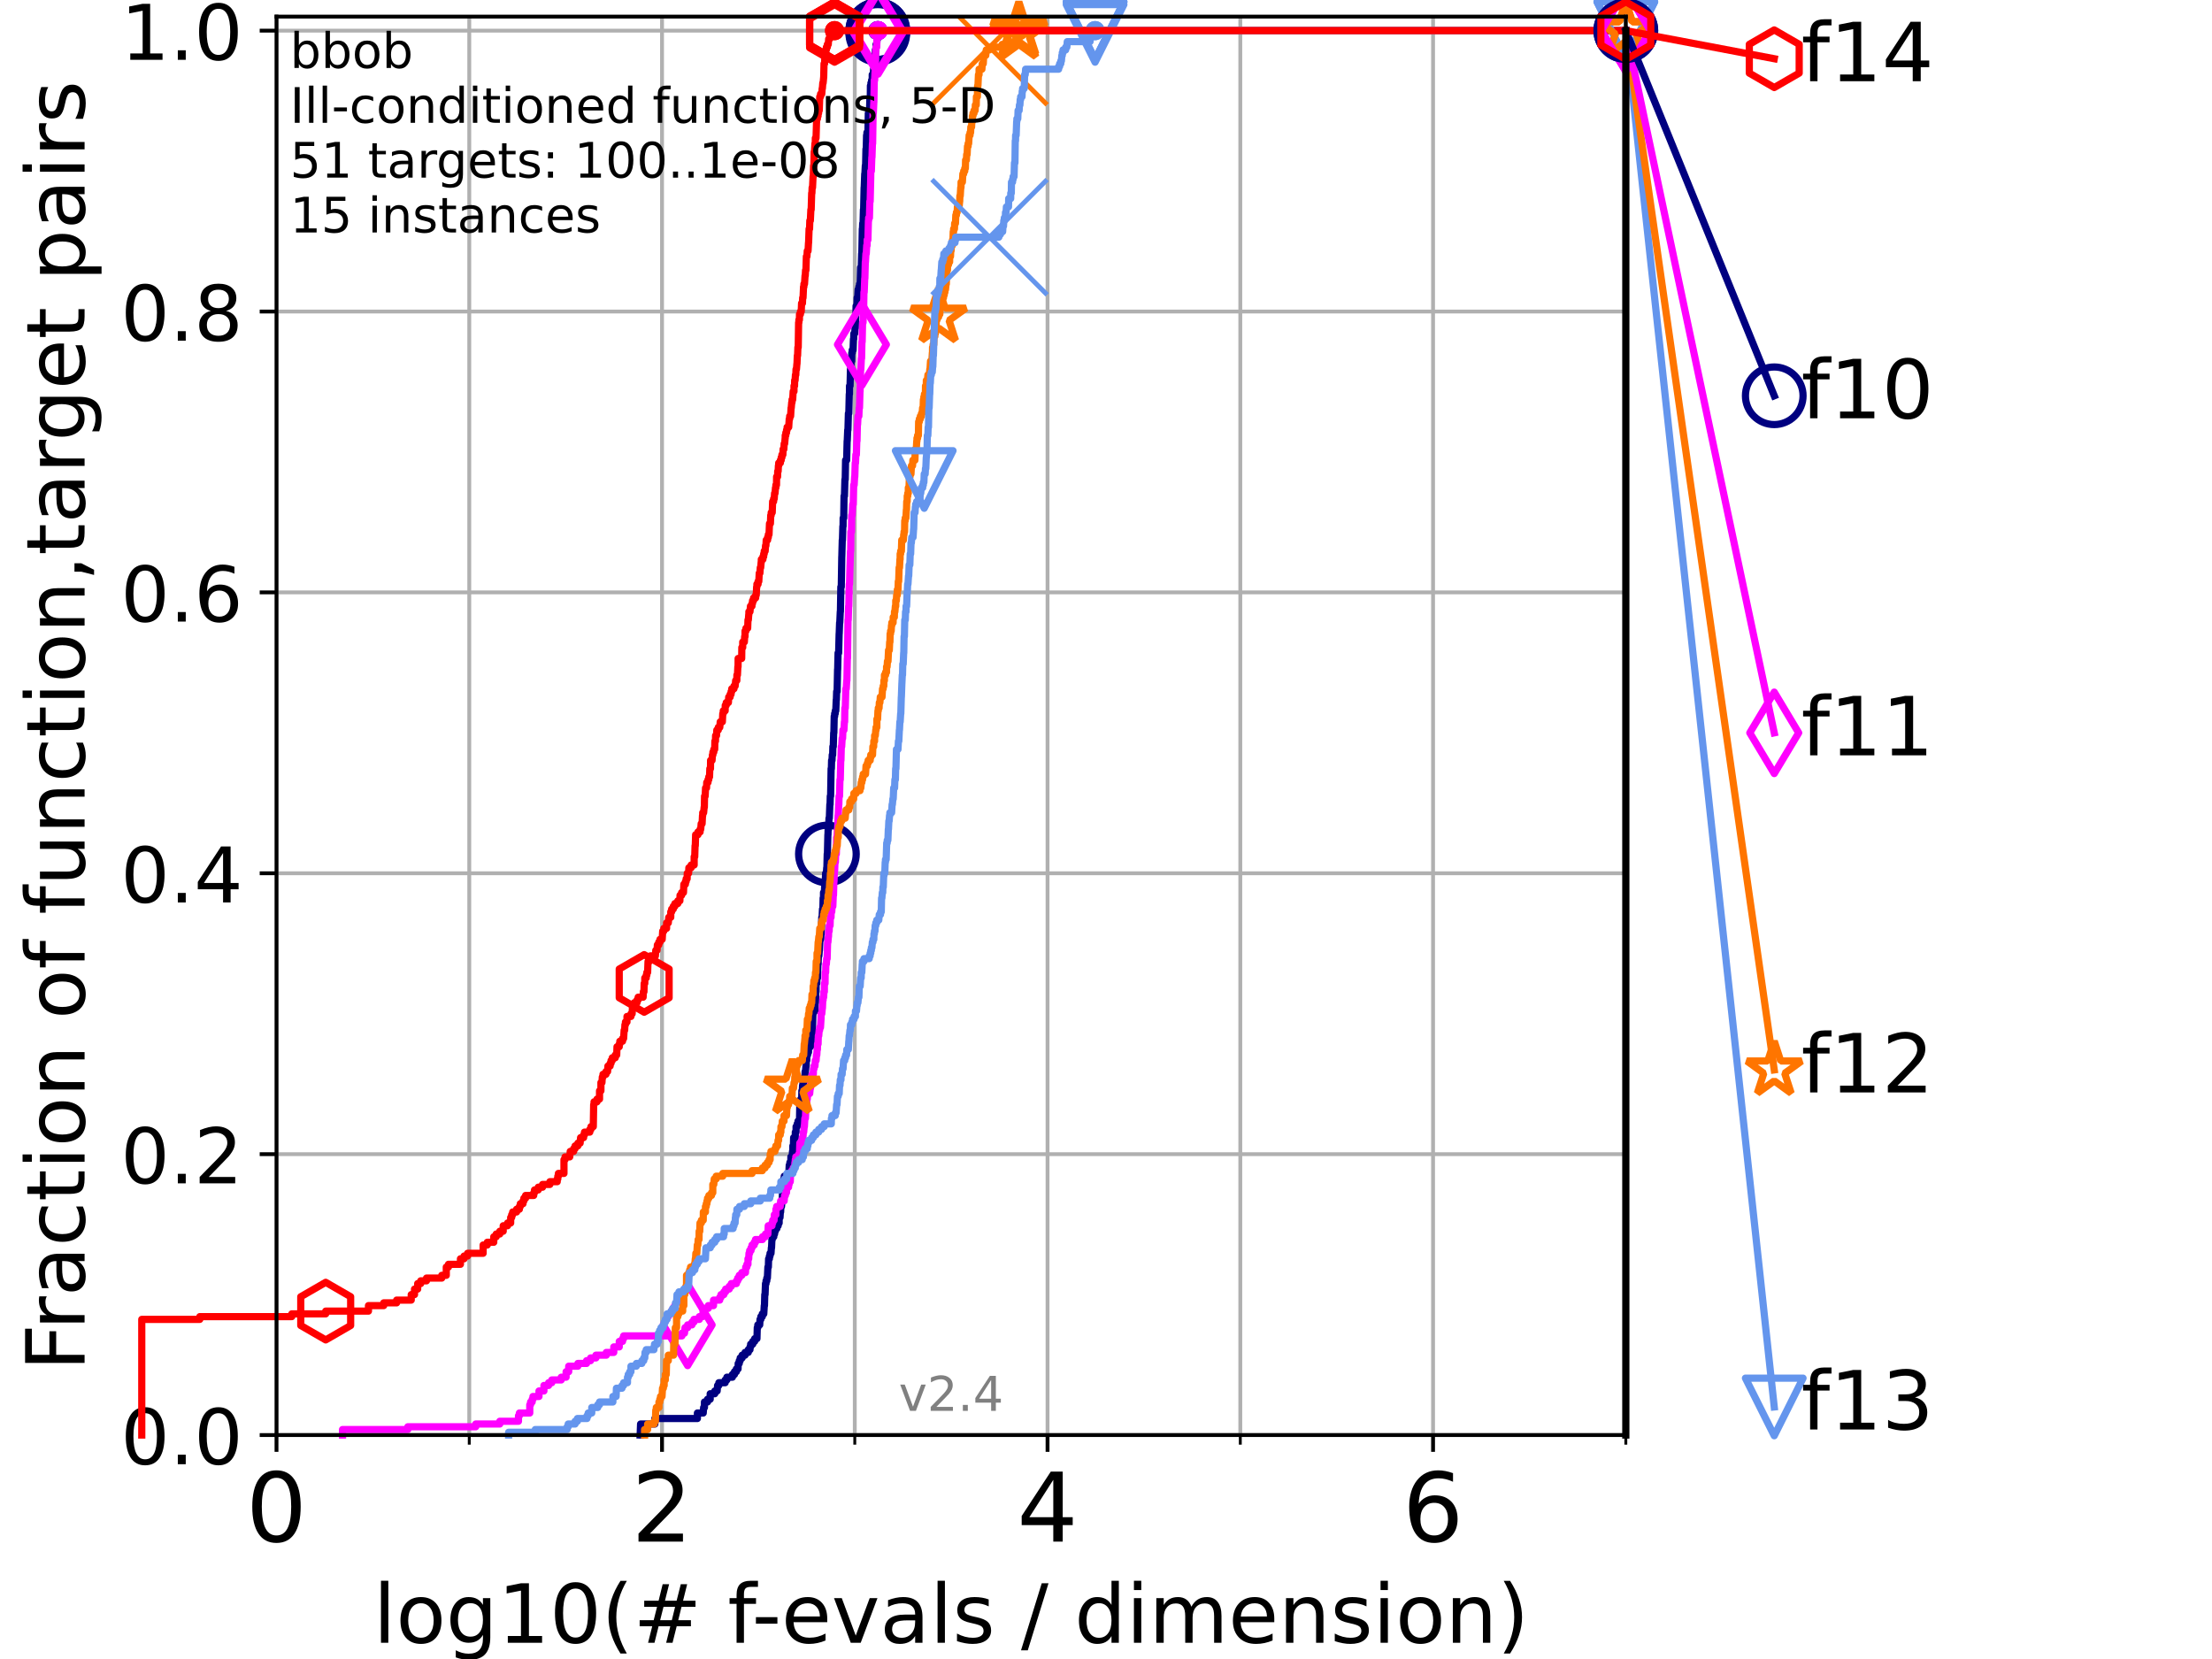 <?xml version="1.0" encoding="utf-8" standalone="no"?>
<!DOCTYPE svg PUBLIC "-//W3C//DTD SVG 1.1//EN"
  "http://www.w3.org/Graphics/SVG/1.1/DTD/svg11.dtd">
<!-- Created with matplotlib (https://matplotlib.org/) -->
<svg height="345.6pt" version="1.1" viewBox="0 0 460.8 345.6" width="460.8pt" xmlns="http://www.w3.org/2000/svg" xmlns:xlink="http://www.w3.org/1999/xlink">
 <defs>
  <style type="text/css">*{stroke-linecap:butt;stroke-linejoin:round;}</style>
 </defs>
 <g id="figure_1">
  <g id="patch_1">
   <path d="M 0 345.6 
L 460.8 345.6 
L 460.8 0 
L 0 0 
z
" style="fill:#ffffff;"/>
  </g>
  <g id="axes_1">
   <g id="patch_2">
    <path d="M 57.6 298.944 
L 338.688 298.944 
L 338.688 3.456 
L 57.6 3.456 
z
" style="fill:#ffffff;"/>
   </g>
   <g id="matplotlib.axis_1">
    <g id="xtick_1">
     <g id="line2d_1">
      <path clip-path="url(#p8e5260b8da)" d="M 57.6 298.944 
L 57.6 3.456 
" style="fill:none;stroke:#b0b0b0;stroke-linecap:square;stroke-width:0.8;"/>
     </g>
     <g id="line2d_2">
      <defs>
       <path d="M 0 0 
L 0 3.5 
" id="m2ab6eca245" style="stroke:#000000;stroke-width:0.8;"/>
      </defs>
      <g>
       <use style="stroke:#000000;stroke-width:0.8;" x="57.6" xlink:href="#m2ab6eca245" y="298.944"/>
      </g>
     </g>
     <g id="text_1">
      <!-- 0 -->
      <g transform="translate(51.237 321.141)scale(0.2 -0.2)">
       <defs>
        <path d="M 31.781 66.406 
Q 24.172 66.406 20.328 58.906 
Q 16.5 51.422 16.5 36.375 
Q 16.5 21.391 20.328 13.891 
Q 24.172 6.391 31.781 6.391 
Q 39.453 6.391 43.281 13.891 
Q 47.125 21.391 47.125 36.375 
Q 47.125 51.422 43.281 58.906 
Q 39.453 66.406 31.781 66.406 
z
M 31.781 74.219 
Q 44.047 74.219 50.516 64.516 
Q 56.984 54.828 56.984 36.375 
Q 56.984 17.969 50.516 8.266 
Q 44.047 -1.422 31.781 -1.422 
Q 19.531 -1.422 13.062 8.266 
Q 6.594 17.969 6.594 36.375 
Q 6.594 54.828 13.062 64.516 
Q 19.531 74.219 31.781 74.219 
z
" id="DejaVuSans-48"/>
       </defs>
       <use xlink:href="#DejaVuSans-48"/>
      </g>
     </g>
    </g>
    <g id="xtick_2">
     <g id="line2d_3">
      <path clip-path="url(#p8e5260b8da)" d="M 137.911 298.944 
L 137.911 3.456 
" style="fill:none;stroke:#b0b0b0;stroke-linecap:square;stroke-width:0.8;"/>
     </g>
     <g id="line2d_4">
      <g>
       <use style="stroke:#000000;stroke-width:0.8;" x="137.911" xlink:href="#m2ab6eca245" y="298.944"/>
      </g>
     </g>
     <g id="text_2">
      <!-- 2 -->
      <g transform="translate(131.548 321.141)scale(0.2 -0.2)">
       <defs>
        <path d="M 19.188 8.297 
L 53.609 8.297 
L 53.609 0 
L 7.328 0 
L 7.328 8.297 
Q 12.938 14.109 22.625 23.891 
Q 32.328 33.688 34.812 36.531 
Q 39.547 41.844 41.422 45.531 
Q 43.312 49.219 43.312 52.781 
Q 43.312 58.594 39.234 62.25 
Q 35.156 65.922 28.609 65.922 
Q 23.969 65.922 18.812 64.312 
Q 13.672 62.703 7.812 59.422 
L 7.812 69.391 
Q 13.766 71.781 18.938 73 
Q 24.125 74.219 28.422 74.219 
Q 39.75 74.219 46.484 68.547 
Q 53.219 62.891 53.219 53.422 
Q 53.219 48.922 51.531 44.891 
Q 49.859 40.875 45.406 35.406 
Q 44.188 33.984 37.641 27.219 
Q 31.109 20.453 19.188 8.297 
z
" id="DejaVuSans-50"/>
       </defs>
       <use xlink:href="#DejaVuSans-50"/>
      </g>
     </g>
    </g>
    <g id="xtick_3">
     <g id="line2d_5">
      <path clip-path="url(#p8e5260b8da)" d="M 218.222 298.944 
L 218.222 3.456 
" style="fill:none;stroke:#b0b0b0;stroke-linecap:square;stroke-width:0.8;"/>
     </g>
     <g id="line2d_6">
      <g>
       <use style="stroke:#000000;stroke-width:0.8;" x="218.222" xlink:href="#m2ab6eca245" y="298.944"/>
      </g>
     </g>
     <g id="text_3">
      <!-- 4 -->
      <g transform="translate(211.859 321.141)scale(0.2 -0.2)">
       <defs>
        <path d="M 37.797 64.312 
L 12.891 25.391 
L 37.797 25.391 
z
M 35.203 72.906 
L 47.609 72.906 
L 47.609 25.391 
L 58.016 25.391 
L 58.016 17.188 
L 47.609 17.188 
L 47.609 0 
L 37.797 0 
L 37.797 17.188 
L 4.891 17.188 
L 4.891 26.703 
z
" id="DejaVuSans-52"/>
       </defs>
       <use xlink:href="#DejaVuSans-52"/>
      </g>
     </g>
    </g>
    <g id="xtick_4">
     <g id="line2d_7">
      <path clip-path="url(#p8e5260b8da)" d="M 298.533 298.944 
L 298.533 3.456 
" style="fill:none;stroke:#b0b0b0;stroke-linecap:square;stroke-width:0.8;"/>
     </g>
     <g id="line2d_8">
      <g>
       <use style="stroke:#000000;stroke-width:0.8;" x="298.533" xlink:href="#m2ab6eca245" y="298.944"/>
      </g>
     </g>
     <g id="text_4">
      <!-- 6 -->
      <g transform="translate(292.17 321.141)scale(0.2 -0.2)">
       <defs>
        <path d="M 33.016 40.375 
Q 26.375 40.375 22.484 35.828 
Q 18.609 31.297 18.609 23.391 
Q 18.609 15.531 22.484 10.953 
Q 26.375 6.391 33.016 6.391 
Q 39.656 6.391 43.531 10.953 
Q 47.406 15.531 47.406 23.391 
Q 47.406 31.297 43.531 35.828 
Q 39.656 40.375 33.016 40.375 
z
M 52.594 71.297 
L 52.594 62.312 
Q 48.875 64.062 45.094 64.984 
Q 41.312 65.922 37.594 65.922 
Q 27.828 65.922 22.672 59.328 
Q 17.531 52.734 16.797 39.406 
Q 19.672 43.656 24.016 45.922 
Q 28.375 48.188 33.594 48.188 
Q 44.578 48.188 50.953 41.516 
Q 57.328 34.859 57.328 23.391 
Q 57.328 12.156 50.688 5.359 
Q 44.047 -1.422 33.016 -1.422 
Q 20.359 -1.422 13.672 8.266 
Q 6.984 17.969 6.984 36.375 
Q 6.984 53.656 15.188 63.938 
Q 23.391 74.219 37.203 74.219 
Q 40.922 74.219 44.703 73.484 
Q 48.484 72.75 52.594 71.297 
z
" id="DejaVuSans-54"/>
       </defs>
       <use xlink:href="#DejaVuSans-54"/>
      </g>
     </g>
    </g>
    <g id="xtick_5">
     <g id="line2d_9">
      <path clip-path="url(#p8e5260b8da)" d="M 97.755 298.944 
L 97.755 3.456 
" style="fill:none;stroke:#b0b0b0;stroke-linecap:square;stroke-width:0.8;"/>
     </g>
     <g id="line2d_10">
      <defs>
       <path d="M 0 0 
L 0 2 
" id="meb19a87456" style="stroke:#000000;stroke-width:0.6;"/>
      </defs>
      <g>
       <use style="stroke:#000000;stroke-width:0.6;" x="97.755" xlink:href="#meb19a87456" y="298.944"/>
      </g>
     </g>
    </g>
    <g id="xtick_6">
     <g id="line2d_11">
      <path clip-path="url(#p8e5260b8da)" d="M 178.066 298.944 
L 178.066 3.456 
" style="fill:none;stroke:#b0b0b0;stroke-linecap:square;stroke-width:0.8;"/>
     </g>
     <g id="line2d_12">
      <g>
       <use style="stroke:#000000;stroke-width:0.6;" x="178.066" xlink:href="#meb19a87456" y="298.944"/>
      </g>
     </g>
    </g>
    <g id="xtick_7">
     <g id="line2d_13">
      <path clip-path="url(#p8e5260b8da)" d="M 258.377 298.944 
L 258.377 3.456 
" style="fill:none;stroke:#b0b0b0;stroke-linecap:square;stroke-width:0.8;"/>
     </g>
     <g id="line2d_14">
      <g>
       <use style="stroke:#000000;stroke-width:0.6;" x="258.377" xlink:href="#meb19a87456" y="298.944"/>
      </g>
     </g>
    </g>
    <g id="xtick_8">
     <g id="line2d_15">
      <path clip-path="url(#p8e5260b8da)" d="M 338.688 298.944 
L 338.688 3.456 
" style="fill:none;stroke:#b0b0b0;stroke-linecap:square;stroke-width:0.8;"/>
     </g>
     <g id="line2d_16">
      <g>
       <use style="stroke:#000000;stroke-width:0.6;" x="338.688" xlink:href="#meb19a87456" y="298.944"/>
      </g>
     </g>
    </g>
    <g id="text_5">
     <!-- log10(# f-evals / dimension) -->
     <g transform="translate(77.764 342.218)scale(0.17 -0.17)">
      <defs>
       <path d="M 9.422 75.984 
L 18.406 75.984 
L 18.406 0 
L 9.422 0 
z
" id="DejaVuSans-108"/>
       <path d="M 30.609 48.391 
Q 23.391 48.391 19.188 42.75 
Q 14.984 37.109 14.984 27.297 
Q 14.984 17.484 19.156 11.844 
Q 23.344 6.203 30.609 6.203 
Q 37.797 6.203 41.984 11.859 
Q 46.188 17.531 46.188 27.297 
Q 46.188 37.016 41.984 42.703 
Q 37.797 48.391 30.609 48.391 
z
M 30.609 56 
Q 42.328 56 49.016 48.375 
Q 55.719 40.766 55.719 27.297 
Q 55.719 13.875 49.016 6.219 
Q 42.328 -1.422 30.609 -1.422 
Q 18.844 -1.422 12.172 6.219 
Q 5.516 13.875 5.516 27.297 
Q 5.516 40.766 12.172 48.375 
Q 18.844 56 30.609 56 
z
" id="DejaVuSans-111"/>
       <path d="M 45.406 27.984 
Q 45.406 37.75 41.375 43.109 
Q 37.359 48.484 30.078 48.484 
Q 22.859 48.484 18.828 43.109 
Q 14.797 37.75 14.797 27.984 
Q 14.797 18.266 18.828 12.891 
Q 22.859 7.516 30.078 7.516 
Q 37.359 7.516 41.375 12.891 
Q 45.406 18.266 45.406 27.984 
z
M 54.391 6.781 
Q 54.391 -7.172 48.188 -13.984 
Q 42 -20.797 29.203 -20.797 
Q 24.469 -20.797 20.266 -20.094 
Q 16.062 -19.391 12.109 -17.922 
L 12.109 -9.188 
Q 16.062 -11.328 19.922 -12.344 
Q 23.781 -13.375 27.781 -13.375 
Q 36.625 -13.375 41.016 -8.766 
Q 45.406 -4.156 45.406 5.172 
L 45.406 9.625 
Q 42.625 4.781 38.281 2.391 
Q 33.938 0 27.875 0 
Q 17.828 0 11.672 7.656 
Q 5.516 15.328 5.516 27.984 
Q 5.516 40.672 11.672 48.328 
Q 17.828 56 27.875 56 
Q 33.938 56 38.281 53.609 
Q 42.625 51.219 45.406 46.391 
L 45.406 54.688 
L 54.391 54.688 
z
" id="DejaVuSans-103"/>
       <path d="M 12.406 8.297 
L 28.516 8.297 
L 28.516 63.922 
L 10.984 60.406 
L 10.984 69.391 
L 28.422 72.906 
L 38.281 72.906 
L 38.281 8.297 
L 54.391 8.297 
L 54.391 0 
L 12.406 0 
z
" id="DejaVuSans-49"/>
       <path d="M 31 75.875 
Q 24.469 64.656 21.281 53.656 
Q 18.109 42.672 18.109 31.391 
Q 18.109 20.125 21.312 9.062 
Q 24.516 -2 31 -13.188 
L 23.188 -13.188 
Q 15.875 -1.703 12.234 9.375 
Q 8.594 20.453 8.594 31.391 
Q 8.594 42.281 12.203 53.312 
Q 15.828 64.359 23.188 75.875 
z
" id="DejaVuSans-40"/>
       <path d="M 51.125 44 
L 36.922 44 
L 32.812 27.688 
L 47.125 27.688 
z
M 43.797 71.781 
L 38.719 51.516 
L 52.984 51.516 
L 58.109 71.781 
L 65.922 71.781 
L 60.891 51.516 
L 76.125 51.516 
L 76.125 44 
L 58.984 44 
L 54.984 27.688 
L 70.516 27.688 
L 70.516 20.219 
L 53.078 20.219 
L 48 0 
L 40.188 0 
L 45.219 20.219 
L 30.906 20.219 
L 25.875 0 
L 18.016 0 
L 23.094 20.219 
L 7.719 20.219 
L 7.719 27.688 
L 24.906 27.688 
L 29 44 
L 13.281 44 
L 13.281 51.516 
L 30.906 51.516 
L 35.891 71.781 
z
" id="DejaVuSans-35"/>
       <path id="DejaVuSans-32"/>
       <path d="M 37.109 75.984 
L 37.109 68.5 
L 28.516 68.5 
Q 23.688 68.5 21.797 66.547 
Q 19.922 64.594 19.922 59.516 
L 19.922 54.688 
L 34.719 54.688 
L 34.719 47.703 
L 19.922 47.703 
L 19.922 0 
L 10.891 0 
L 10.891 47.703 
L 2.297 47.703 
L 2.297 54.688 
L 10.891 54.688 
L 10.891 58.5 
Q 10.891 67.625 15.141 71.797 
Q 19.391 75.984 28.609 75.984 
z
" id="DejaVuSans-102"/>
       <path d="M 4.891 31.391 
L 31.203 31.391 
L 31.203 23.391 
L 4.891 23.391 
z
" id="DejaVuSans-45"/>
       <path d="M 56.203 29.594 
L 56.203 25.203 
L 14.891 25.203 
Q 15.484 15.922 20.484 11.062 
Q 25.484 6.203 34.422 6.203 
Q 39.594 6.203 44.453 7.469 
Q 49.312 8.734 54.109 11.281 
L 54.109 2.781 
Q 49.266 0.734 44.188 -0.344 
Q 39.109 -1.422 33.891 -1.422 
Q 20.797 -1.422 13.156 6.188 
Q 5.516 13.812 5.516 26.812 
Q 5.516 40.234 12.766 48.109 
Q 20.016 56 32.328 56 
Q 43.359 56 49.781 48.891 
Q 56.203 41.797 56.203 29.594 
z
M 47.219 32.234 
Q 47.125 39.594 43.094 43.984 
Q 39.062 48.391 32.422 48.391 
Q 24.906 48.391 20.391 44.141 
Q 15.875 39.891 15.188 32.172 
z
" id="DejaVuSans-101"/>
       <path d="M 2.984 54.688 
L 12.5 54.688 
L 29.594 8.797 
L 46.688 54.688 
L 56.203 54.688 
L 35.688 0 
L 23.484 0 
z
" id="DejaVuSans-118"/>
       <path d="M 34.281 27.484 
Q 23.391 27.484 19.188 25 
Q 14.984 22.516 14.984 16.5 
Q 14.984 11.719 18.141 8.906 
Q 21.297 6.109 26.703 6.109 
Q 34.188 6.109 38.703 11.406 
Q 43.219 16.703 43.219 25.484 
L 43.219 27.484 
z
M 52.203 31.203 
L 52.203 0 
L 43.219 0 
L 43.219 8.297 
Q 40.141 3.328 35.547 0.953 
Q 30.953 -1.422 24.312 -1.422 
Q 15.922 -1.422 10.953 3.297 
Q 6 8.016 6 15.922 
Q 6 25.141 12.172 29.828 
Q 18.359 34.516 30.609 34.516 
L 43.219 34.516 
L 43.219 35.406 
Q 43.219 41.609 39.141 45 
Q 35.062 48.391 27.688 48.391 
Q 23 48.391 18.547 47.266 
Q 14.109 46.141 10.016 43.891 
L 10.016 52.203 
Q 14.938 54.109 19.578 55.047 
Q 24.219 56 28.609 56 
Q 40.484 56 46.344 49.844 
Q 52.203 43.703 52.203 31.203 
z
" id="DejaVuSans-97"/>
       <path d="M 44.281 53.078 
L 44.281 44.578 
Q 40.484 46.531 36.375 47.5 
Q 32.281 48.484 27.875 48.484 
Q 21.188 48.484 17.844 46.438 
Q 14.5 44.391 14.5 40.281 
Q 14.5 37.156 16.891 35.375 
Q 19.281 33.594 26.516 31.984 
L 29.594 31.297 
Q 39.156 29.25 43.188 25.516 
Q 47.219 21.781 47.219 15.094 
Q 47.219 7.469 41.188 3.016 
Q 35.156 -1.422 24.609 -1.422 
Q 20.219 -1.422 15.453 -0.562 
Q 10.688 0.297 5.422 2 
L 5.422 11.281 
Q 10.406 8.688 15.234 7.391 
Q 20.062 6.109 24.812 6.109 
Q 31.156 6.109 34.562 8.281 
Q 37.984 10.453 37.984 14.406 
Q 37.984 18.062 35.516 20.016 
Q 33.062 21.969 24.703 23.781 
L 21.578 24.516 
Q 13.234 26.266 9.516 29.906 
Q 5.812 33.547 5.812 39.891 
Q 5.812 47.609 11.281 51.797 
Q 16.75 56 26.812 56 
Q 31.781 56 36.172 55.266 
Q 40.578 54.547 44.281 53.078 
z
" id="DejaVuSans-115"/>
       <path d="M 25.391 72.906 
L 33.688 72.906 
L 8.297 -9.281 
L 0 -9.281 
z
" id="DejaVuSans-47"/>
       <path d="M 45.406 46.391 
L 45.406 75.984 
L 54.391 75.984 
L 54.391 0 
L 45.406 0 
L 45.406 8.203 
Q 42.578 3.328 38.25 0.953 
Q 33.938 -1.422 27.875 -1.422 
Q 17.969 -1.422 11.734 6.484 
Q 5.516 14.406 5.516 27.297 
Q 5.516 40.188 11.734 48.094 
Q 17.969 56 27.875 56 
Q 33.938 56 38.25 53.625 
Q 42.578 51.266 45.406 46.391 
z
M 14.797 27.297 
Q 14.797 17.391 18.875 11.75 
Q 22.953 6.109 30.078 6.109 
Q 37.203 6.109 41.297 11.75 
Q 45.406 17.391 45.406 27.297 
Q 45.406 37.203 41.297 42.844 
Q 37.203 48.484 30.078 48.484 
Q 22.953 48.484 18.875 42.844 
Q 14.797 37.203 14.797 27.297 
z
" id="DejaVuSans-100"/>
       <path d="M 9.422 54.688 
L 18.406 54.688 
L 18.406 0 
L 9.422 0 
z
M 9.422 75.984 
L 18.406 75.984 
L 18.406 64.594 
L 9.422 64.594 
z
" id="DejaVuSans-105"/>
       <path d="M 52 44.188 
Q 55.375 50.25 60.062 53.125 
Q 64.75 56 71.094 56 
Q 79.641 56 84.281 50.016 
Q 88.922 44.047 88.922 33.016 
L 88.922 0 
L 79.891 0 
L 79.891 32.719 
Q 79.891 40.578 77.094 44.375 
Q 74.312 48.188 68.609 48.188 
Q 61.625 48.188 57.562 43.547 
Q 53.516 38.922 53.516 30.906 
L 53.516 0 
L 44.484 0 
L 44.484 32.719 
Q 44.484 40.625 41.703 44.406 
Q 38.922 48.188 33.109 48.188 
Q 26.219 48.188 22.156 43.531 
Q 18.109 38.875 18.109 30.906 
L 18.109 0 
L 9.078 0 
L 9.078 54.688 
L 18.109 54.688 
L 18.109 46.188 
Q 21.188 51.219 25.484 53.609 
Q 29.781 56 35.688 56 
Q 41.656 56 45.828 52.969 
Q 50 49.953 52 44.188 
z
" id="DejaVuSans-109"/>
       <path d="M 54.891 33.016 
L 54.891 0 
L 45.906 0 
L 45.906 32.719 
Q 45.906 40.484 42.875 44.328 
Q 39.844 48.188 33.797 48.188 
Q 26.516 48.188 22.312 43.547 
Q 18.109 38.922 18.109 30.906 
L 18.109 0 
L 9.078 0 
L 9.078 54.688 
L 18.109 54.688 
L 18.109 46.188 
Q 21.344 51.125 25.703 53.562 
Q 30.078 56 35.797 56 
Q 45.219 56 50.047 50.172 
Q 54.891 44.344 54.891 33.016 
z
" id="DejaVuSans-110"/>
       <path d="M 8.016 75.875 
L 15.828 75.875 
Q 23.141 64.359 26.781 53.312 
Q 30.422 42.281 30.422 31.391 
Q 30.422 20.453 26.781 9.375 
Q 23.141 -1.703 15.828 -13.188 
L 8.016 -13.188 
Q 14.5 -2 17.703 9.062 
Q 20.906 20.125 20.906 31.391 
Q 20.906 42.672 17.703 53.656 
Q 14.5 64.656 8.016 75.875 
z
" id="DejaVuSans-41"/>
      </defs>
      <use xlink:href="#DejaVuSans-108"/>
      <use x="27.783" xlink:href="#DejaVuSans-111"/>
      <use x="88.965" xlink:href="#DejaVuSans-103"/>
      <use x="152.441" xlink:href="#DejaVuSans-49"/>
      <use x="216.064" xlink:href="#DejaVuSans-48"/>
      <use x="279.688" xlink:href="#DejaVuSans-40"/>
      <use x="318.701" xlink:href="#DejaVuSans-35"/>
      <use x="402.49" xlink:href="#DejaVuSans-32"/>
      <use x="434.277" xlink:href="#DejaVuSans-102"/>
      <use x="463.982" xlink:href="#DejaVuSans-45"/>
      <use x="500.066" xlink:href="#DejaVuSans-101"/>
      <use x="561.59" xlink:href="#DejaVuSans-118"/>
      <use x="620.77" xlink:href="#DejaVuSans-97"/>
      <use x="682.049" xlink:href="#DejaVuSans-108"/>
      <use x="709.832" xlink:href="#DejaVuSans-115"/>
      <use x="761.932" xlink:href="#DejaVuSans-32"/>
      <use x="793.719" xlink:href="#DejaVuSans-47"/>
      <use x="827.41" xlink:href="#DejaVuSans-32"/>
      <use x="859.197" xlink:href="#DejaVuSans-100"/>
      <use x="922.674" xlink:href="#DejaVuSans-105"/>
      <use x="950.457" xlink:href="#DejaVuSans-109"/>
      <use x="1047.869" xlink:href="#DejaVuSans-101"/>
      <use x="1109.393" xlink:href="#DejaVuSans-110"/>
      <use x="1172.771" xlink:href="#DejaVuSans-115"/>
      <use x="1224.871" xlink:href="#DejaVuSans-105"/>
      <use x="1252.654" xlink:href="#DejaVuSans-111"/>
      <use x="1313.836" xlink:href="#DejaVuSans-110"/>
      <use x="1377.215" xlink:href="#DejaVuSans-41"/>
     </g>
    </g>
   </g>
   <g id="matplotlib.axis_2">
    <g id="ytick_1">
     <g id="line2d_17">
      <path clip-path="url(#p8e5260b8da)" d="M 57.6 298.944 
L 338.688 298.944 
" style="fill:none;stroke:#b0b0b0;stroke-linecap:square;stroke-width:0.8;"/>
     </g>
     <g id="line2d_18">
      <defs>
       <path d="M 0 0 
L -3.5 0 
" id="m29b10aa8d9" style="stroke:#000000;stroke-width:0.8;"/>
      </defs>
      <g>
       <use style="stroke:#000000;stroke-width:0.8;" x="57.6" xlink:href="#m29b10aa8d9" y="298.944"/>
      </g>
     </g>
     <g id="text_6">
      <!-- 0.0 -->
      <g transform="translate(25.155 305.023)scale(0.16 -0.16)">
       <defs>
        <path d="M 10.688 12.406 
L 21 12.406 
L 21 0 
L 10.688 0 
z
" id="DejaVuSans-46"/>
       </defs>
       <use xlink:href="#DejaVuSans-48"/>
       <use x="63.623" xlink:href="#DejaVuSans-46"/>
       <use x="95.41" xlink:href="#DejaVuSans-48"/>
      </g>
     </g>
    </g>
    <g id="ytick_2">
     <g id="line2d_19">
      <path clip-path="url(#p8e5260b8da)" d="M 57.6 240.432 
L 338.688 240.432 
" style="fill:none;stroke:#b0b0b0;stroke-linecap:square;stroke-width:0.8;"/>
     </g>
     <g id="line2d_20">
      <g>
       <use style="stroke:#000000;stroke-width:0.8;" x="57.6" xlink:href="#m29b10aa8d9" y="240.432"/>
      </g>
     </g>
     <g id="text_7">
      <!-- 0.2 -->
      <g transform="translate(25.155 246.51)scale(0.16 -0.16)">
       <use xlink:href="#DejaVuSans-48"/>
       <use x="63.623" xlink:href="#DejaVuSans-46"/>
       <use x="95.41" xlink:href="#DejaVuSans-50"/>
      </g>
     </g>
    </g>
    <g id="ytick_3">
     <g id="line2d_21">
      <path clip-path="url(#p8e5260b8da)" d="M 57.6 181.919 
L 338.688 181.919 
" style="fill:none;stroke:#b0b0b0;stroke-linecap:square;stroke-width:0.8;"/>
     </g>
     <g id="line2d_22">
      <g>
       <use style="stroke:#000000;stroke-width:0.8;" x="57.6" xlink:href="#m29b10aa8d9" y="181.919"/>
      </g>
     </g>
     <g id="text_8">
      <!-- 0.4 -->
      <g transform="translate(25.155 187.998)scale(0.16 -0.16)">
       <use xlink:href="#DejaVuSans-48"/>
       <use x="63.623" xlink:href="#DejaVuSans-46"/>
       <use x="95.41" xlink:href="#DejaVuSans-52"/>
      </g>
     </g>
    </g>
    <g id="ytick_4">
     <g id="line2d_23">
      <path clip-path="url(#p8e5260b8da)" d="M 57.6 123.407 
L 338.688 123.407 
" style="fill:none;stroke:#b0b0b0;stroke-linecap:square;stroke-width:0.8;"/>
     </g>
     <g id="line2d_24">
      <g>
       <use style="stroke:#000000;stroke-width:0.8;" x="57.6" xlink:href="#m29b10aa8d9" y="123.407"/>
      </g>
     </g>
     <g id="text_9">
      <!-- 0.6 -->
      <g transform="translate(25.155 129.485)scale(0.16 -0.16)">
       <use xlink:href="#DejaVuSans-48"/>
       <use x="63.623" xlink:href="#DejaVuSans-46"/>
       <use x="95.41" xlink:href="#DejaVuSans-54"/>
      </g>
     </g>
    </g>
    <g id="ytick_5">
     <g id="line2d_25">
      <path clip-path="url(#p8e5260b8da)" d="M 57.6 64.894 
L 338.688 64.894 
" style="fill:none;stroke:#b0b0b0;stroke-linecap:square;stroke-width:0.8;"/>
     </g>
     <g id="line2d_26">
      <g>
       <use style="stroke:#000000;stroke-width:0.8;" x="57.6" xlink:href="#m29b10aa8d9" y="64.894"/>
      </g>
     </g>
     <g id="text_10">
      <!-- 0.8 -->
      <g transform="translate(25.155 70.973)scale(0.16 -0.16)">
       <defs>
        <path d="M 31.781 34.625 
Q 24.75 34.625 20.719 30.859 
Q 16.703 27.094 16.703 20.516 
Q 16.703 13.922 20.719 10.156 
Q 24.75 6.391 31.781 6.391 
Q 38.812 6.391 42.859 10.172 
Q 46.922 13.969 46.922 20.516 
Q 46.922 27.094 42.891 30.859 
Q 38.875 34.625 31.781 34.625 
z
M 21.922 38.812 
Q 15.578 40.375 12.031 44.719 
Q 8.5 49.078 8.5 55.328 
Q 8.5 64.062 14.719 69.141 
Q 20.953 74.219 31.781 74.219 
Q 42.672 74.219 48.875 69.141 
Q 55.078 64.062 55.078 55.328 
Q 55.078 49.078 51.531 44.719 
Q 48 40.375 41.703 38.812 
Q 48.828 37.156 52.797 32.312 
Q 56.781 27.484 56.781 20.516 
Q 56.781 9.906 50.312 4.234 
Q 43.844 -1.422 31.781 -1.422 
Q 19.734 -1.422 13.25 4.234 
Q 6.781 9.906 6.781 20.516 
Q 6.781 27.484 10.781 32.312 
Q 14.797 37.156 21.922 38.812 
z
M 18.312 54.391 
Q 18.312 48.734 21.844 45.562 
Q 25.391 42.391 31.781 42.391 
Q 38.141 42.391 41.719 45.562 
Q 45.312 48.734 45.312 54.391 
Q 45.312 60.062 41.719 63.234 
Q 38.141 66.406 31.781 66.406 
Q 25.391 66.406 21.844 63.234 
Q 18.312 60.062 18.312 54.391 
z
" id="DejaVuSans-56"/>
       </defs>
       <use xlink:href="#DejaVuSans-48"/>
       <use x="63.623" xlink:href="#DejaVuSans-46"/>
       <use x="95.41" xlink:href="#DejaVuSans-56"/>
      </g>
     </g>
    </g>
    <g id="ytick_6">
     <g id="line2d_27">
      <path clip-path="url(#p8e5260b8da)" d="M 57.6 6.382 
L 338.688 6.382 
" style="fill:none;stroke:#b0b0b0;stroke-linecap:square;stroke-width:0.8;"/>
     </g>
     <g id="line2d_28">
      <g>
       <use style="stroke:#000000;stroke-width:0.8;" x="57.6" xlink:href="#m29b10aa8d9" y="6.382"/>
      </g>
     </g>
     <g id="text_11">
      <!-- 1.0 -->
      <g transform="translate(25.155 12.46)scale(0.16 -0.16)">
       <use xlink:href="#DejaVuSans-49"/>
       <use x="63.623" xlink:href="#DejaVuSans-46"/>
       <use x="95.41" xlink:href="#DejaVuSans-48"/>
      </g>
     </g>
    </g>
    <g id="text_12">
     <!-- Fraction of function,target pairs -->
     <g transform="translate(17.62 285.585)rotate(-90)scale(0.17 -0.17)">
      <defs>
       <path d="M 9.812 72.906 
L 51.703 72.906 
L 51.703 64.594 
L 19.672 64.594 
L 19.672 43.109 
L 48.578 43.109 
L 48.578 34.812 
L 19.672 34.812 
L 19.672 0 
L 9.812 0 
z
" id="DejaVuSans-70"/>
       <path d="M 41.109 46.297 
Q 39.594 47.172 37.812 47.578 
Q 36.031 48 33.891 48 
Q 26.266 48 22.188 43.047 
Q 18.109 38.094 18.109 28.812 
L 18.109 0 
L 9.078 0 
L 9.078 54.688 
L 18.109 54.688 
L 18.109 46.188 
Q 20.953 51.172 25.484 53.578 
Q 30.031 56 36.531 56 
Q 37.453 56 38.578 55.875 
Q 39.703 55.766 41.062 55.516 
z
" id="DejaVuSans-114"/>
       <path d="M 48.781 52.594 
L 48.781 44.188 
Q 44.969 46.297 41.141 47.344 
Q 37.312 48.391 33.406 48.391 
Q 24.656 48.391 19.812 42.844 
Q 14.984 37.312 14.984 27.297 
Q 14.984 17.281 19.812 11.734 
Q 24.656 6.203 33.406 6.203 
Q 37.312 6.203 41.141 7.25 
Q 44.969 8.297 48.781 10.406 
L 48.781 2.094 
Q 45.016 0.344 40.984 -0.531 
Q 36.969 -1.422 32.422 -1.422 
Q 20.062 -1.422 12.781 6.344 
Q 5.516 14.109 5.516 27.297 
Q 5.516 40.672 12.859 48.328 
Q 20.219 56 33.016 56 
Q 37.156 56 41.109 55.141 
Q 45.062 54.297 48.781 52.594 
z
" id="DejaVuSans-99"/>
       <path d="M 18.312 70.219 
L 18.312 54.688 
L 36.812 54.688 
L 36.812 47.703 
L 18.312 47.703 
L 18.312 18.016 
Q 18.312 11.328 20.141 9.422 
Q 21.969 7.516 27.594 7.516 
L 36.812 7.516 
L 36.812 0 
L 27.594 0 
Q 17.188 0 13.234 3.875 
Q 9.281 7.766 9.281 18.016 
L 9.281 47.703 
L 2.688 47.703 
L 2.688 54.688 
L 9.281 54.688 
L 9.281 70.219 
z
" id="DejaVuSans-116"/>
       <path d="M 8.5 21.578 
L 8.5 54.688 
L 17.484 54.688 
L 17.484 21.922 
Q 17.484 14.156 20.5 10.266 
Q 23.531 6.391 29.594 6.391 
Q 36.859 6.391 41.078 11.031 
Q 45.312 15.672 45.312 23.688 
L 45.312 54.688 
L 54.297 54.688 
L 54.297 0 
L 45.312 0 
L 45.312 8.406 
Q 42.047 3.422 37.719 1 
Q 33.406 -1.422 27.688 -1.422 
Q 18.266 -1.422 13.375 4.438 
Q 8.5 10.297 8.5 21.578 
z
M 31.109 56 
z
" id="DejaVuSans-117"/>
       <path d="M 11.719 12.406 
L 22.016 12.406 
L 22.016 4 
L 14.016 -11.625 
L 7.719 -11.625 
L 11.719 4 
z
" id="DejaVuSans-44"/>
       <path d="M 18.109 8.203 
L 18.109 -20.797 
L 9.078 -20.797 
L 9.078 54.688 
L 18.109 54.688 
L 18.109 46.391 
Q 20.953 51.266 25.266 53.625 
Q 29.594 56 35.594 56 
Q 45.562 56 51.781 48.094 
Q 58.016 40.188 58.016 27.297 
Q 58.016 14.406 51.781 6.484 
Q 45.562 -1.422 35.594 -1.422 
Q 29.594 -1.422 25.266 0.953 
Q 20.953 3.328 18.109 8.203 
z
M 48.688 27.297 
Q 48.688 37.203 44.609 42.844 
Q 40.531 48.484 33.406 48.484 
Q 26.266 48.484 22.188 42.844 
Q 18.109 37.203 18.109 27.297 
Q 18.109 17.391 22.188 11.75 
Q 26.266 6.109 33.406 6.109 
Q 40.531 6.109 44.609 11.75 
Q 48.688 17.391 48.688 27.297 
z
" id="DejaVuSans-112"/>
      </defs>
      <use xlink:href="#DejaVuSans-70"/>
      <use x="50.27" xlink:href="#DejaVuSans-114"/>
      <use x="91.383" xlink:href="#DejaVuSans-97"/>
      <use x="152.662" xlink:href="#DejaVuSans-99"/>
      <use x="207.643" xlink:href="#DejaVuSans-116"/>
      <use x="246.852" xlink:href="#DejaVuSans-105"/>
      <use x="274.635" xlink:href="#DejaVuSans-111"/>
      <use x="335.816" xlink:href="#DejaVuSans-110"/>
      <use x="399.195" xlink:href="#DejaVuSans-32"/>
      <use x="430.982" xlink:href="#DejaVuSans-111"/>
      <use x="492.164" xlink:href="#DejaVuSans-102"/>
      <use x="527.369" xlink:href="#DejaVuSans-32"/>
      <use x="559.156" xlink:href="#DejaVuSans-102"/>
      <use x="594.361" xlink:href="#DejaVuSans-117"/>
      <use x="657.74" xlink:href="#DejaVuSans-110"/>
      <use x="721.119" xlink:href="#DejaVuSans-99"/>
      <use x="776.1" xlink:href="#DejaVuSans-116"/>
      <use x="815.309" xlink:href="#DejaVuSans-105"/>
      <use x="843.092" xlink:href="#DejaVuSans-111"/>
      <use x="904.273" xlink:href="#DejaVuSans-110"/>
      <use x="967.652" xlink:href="#DejaVuSans-44"/>
      <use x="999.439" xlink:href="#DejaVuSans-116"/>
      <use x="1038.648" xlink:href="#DejaVuSans-97"/>
      <use x="1099.928" xlink:href="#DejaVuSans-114"/>
      <use x="1139.291" xlink:href="#DejaVuSans-103"/>
      <use x="1202.768" xlink:href="#DejaVuSans-101"/>
      <use x="1264.291" xlink:href="#DejaVuSans-116"/>
      <use x="1303.5" xlink:href="#DejaVuSans-32"/>
      <use x="1335.287" xlink:href="#DejaVuSans-112"/>
      <use x="1398.764" xlink:href="#DejaVuSans-97"/>
      <use x="1460.043" xlink:href="#DejaVuSans-105"/>
      <use x="1487.826" xlink:href="#DejaVuSans-114"/>
      <use x="1528.939" xlink:href="#DejaVuSans-115"/>
     </g>
    </g>
   </g>
   <g id="line2d_29">
    <defs>
     <path d="M 0 1.5 
C 0.398 1.5 0.779 1.342 1.061 1.061 
C 1.342 0.779 1.5 0.398 1.5 0 
C 1.5 -0.398 1.342 -0.779 1.061 -1.061 
C 0.779 -1.342 0.398 -1.5 0 -1.5 
C -0.398 -1.5 -0.779 -1.342 -1.061 -1.061 
C -1.342 -0.779 -1.5 -0.398 -1.5 0 
C -1.5 0.398 -1.342 0.779 -1.061 1.061 
C -0.779 1.342 -0.398 1.5 0 1.5 
z
" id="ma81231245b" style="stroke:#000080;"/>
    </defs>
    <g>
     <use style="fill:#000080;stroke:#000080;" x="182.858" xlink:href="#ma81231245b" y="6.382"/>
     <use style="fill:#000080;stroke:#000080;" x="182.858" xlink:href="#ma81231245b" y="6.382"/>
    </g>
   </g>
   <g id="line2d_30">
    <path d="M 133.353 298.944 
L 133.443 296.649 
L 136.419 296.649 
L 136.419 295.502 
L 145.282 295.502 
L 145.282 294.355 
L 146.495 294.355 
L 146.58 293.207 
L 146.749 293.207 
L 146.749 292.06 
L 147.389 292.06 
L 147.389 291.487 
L 147.947 291.487 
L 147.947 290.339 
L 148.901 290.339 
L 148.901 289.766 
L 149.396 289.766 
L 149.486 288.618 
L 149.753 288.618 
L 149.753 288.045 
L 151.064 288.045 
L 151.064 287.471 
L 151.422 287.471 
L 151.422 286.897 
L 152.572 286.897 
L 152.572 286.324 
L 153.003 286.324 
L 153.003 285.75 
L 153.395 285.75 
L 153.395 285.176 
L 153.75 285.176 
L 153.778 284.029 
L 154.002 284.029 
L 154.002 283.455 
L 154.195 283.455 
L 154.195 282.882 
L 154.601 282.882 
L 154.601 282.308 
L 155.207 282.308 
L 155.207 281.734 
L 155.879 281.734 
L 155.879 281.161 
L 156.236 281.161 
L 156.236 280.587 
L 156.37 280.587 
L 156.37 280.013 
L 156.812 280.013 
L 156.812 279.44 
L 157.209 279.44 
L 157.209 278.866 
L 157.687 278.866 
L 157.754 276.572 
L 157.865 276.572 
L 157.865 275.998 
L 158.261 275.998 
L 158.326 274.851 
L 158.498 274.851 
L 158.498 274.277 
L 158.795 274.277 
L 158.795 273.703 
L 159.108 273.703 
L 159.212 271.982 
L 159.253 271.982 
L 159.314 269.688 
L 159.375 269.688 
L 159.467 267.393 
L 159.578 267.393 
L 159.578 266.82 
L 159.738 266.82 
L 159.738 266.246 
L 159.858 266.246 
L 159.966 263.951 
L 160.064 263.951 
L 160.113 262.23 
L 160.278 262.23 
L 160.278 261.657 
L 160.413 261.657 
L 160.413 261.083 
L 160.614 261.083 
L 160.689 259.936 
L 160.727 259.936 
L 160.802 258.215 
L 160.877 258.215 
L 160.877 257.641 
L 161.192 257.641 
L 161.192 257.067 
L 161.357 257.067 
L 161.357 256.494 
L 161.511 256.494 
L 161.511 255.92 
L 161.841 255.92 
L 161.841 255.346 
L 162.104 255.346 
L 162.104 254.773 
L 162.312 254.773 
L 162.312 253.626 
L 162.492 253.626 
L 162.56 252.478 
L 162.619 252.478 
L 162.67 251.331 
L 162.804 251.331 
L 162.896 250.184 
L 162.938 250.184 
L 163.029 247.889 
L 163.128 247.889 
L 163.201 246.742 
L 163.259 246.742 
L 163.259 245.594 
L 163.372 245.594 
L 163.372 245.021 
L 164.133 245.021 
L 164.133 244.447 
L 164.326 244.447 
L 164.41 242.726 
L 164.547 242.726 
L 164.547 242.152 
L 164.75 242.152 
L 164.75 241.005 
L 165.018 241.005 
L 165.091 239.858 
L 165.164 239.858 
L 165.164 238.711 
L 165.281 238.711 
L 165.332 236.99 
L 165.676 236.99 
L 165.676 235.842 
L 165.838 235.842 
L 165.838 234.695 
L 166.069 234.695 
L 166.069 234.121 
L 166.241 234.121 
L 166.241 233.548 
L 166.548 233.548 
L 166.615 230.106 
L 166.783 230.106 
L 166.809 228.958 
L 167.008 228.958 
L 167.034 227.238 
L 167.132 227.238 
L 167.191 226.09 
L 167.262 226.09 
L 167.262 225.517 
L 167.456 225.517 
L 167.551 224.369 
L 167.672 224.369 
L 167.716 223.222 
L 167.792 223.222 
L 167.899 222.075 
L 167.948 222.075 
L 167.961 220.927 
L 168.06 220.927 
L 168.085 219.78 
L 168.233 219.78 
L 168.233 219.206 
L 168.428 219.206 
L 168.428 218.059 
L 168.835 218.059 
L 168.835 217.485 
L 168.965 217.485 
L 169.012 215.765 
L 169.146 215.765 
L 169.227 214.044 
L 169.262 214.044 
L 169.349 211.175 
L 169.418 211.175 
L 169.418 210.602 
L 169.775 210.602 
L 169.836 208.881 
L 169.886 208.881 
L 169.964 206.586 
L 170.009 206.586 
L 170.014 204.865 
L 170.147 204.865 
L 170.196 203.718 
L 170.305 203.718 
L 170.381 200.85 
L 170.43 200.85 
L 170.484 199.129 
L 170.586 199.129 
L 170.682 197.981 
L 170.703 197.981 
L 170.809 195.687 
L 170.973 195.687 
L 171.025 194.539 
L 171.103 194.539 
L 171.186 191.097 
L 171.258 191.097 
L 171.341 189.377 
L 171.422 189.377 
L 171.473 187.082 
L 171.55 187.082 
L 171.55 185.935 
L 171.731 185.935 
L 171.816 184.214 
L 171.886 184.214 
L 171.995 181.919 
L 172.143 181.919 
L 172.221 180.772 
L 172.255 180.772 
L 172.323 177.903 
L 172.366 177.903 
L 172.463 173.888 
L 172.482 173.888 
L 172.511 172.741 
L 172.602 172.741 
L 172.697 170.446 
L 172.768 170.446 
L 172.872 167.578 
L 172.919 167.578 
L 172.961 165.857 
L 173.031 165.857 
L 173.137 160.12 
L 173.193 160.12 
L 173.234 158.399 
L 173.322 158.399 
L 173.372 157.252 
L 173.458 157.252 
L 173.499 155.531 
L 173.585 155.531 
L 173.671 152.663 
L 173.711 152.663 
L 173.782 149.221 
L 173.871 149.221 
L 173.871 148.647 
L 173.995 148.647 
L 173.995 148.074 
L 174.109 148.074 
L 174.205 145.779 
L 174.236 145.779 
L 174.288 144.058 
L 174.387 144.058 
L 174.482 139.469 
L 174.503 139.469 
L 174.584 136.027 
L 174.703 136.027 
L 174.808 132.011 
L 174.821 132.011 
L 174.905 129.717 
L 174.942 129.717 
L 175.046 127.422 
L 175.075 127.422 
L 175.162 122.259 
L 175.253 122.259 
L 175.359 115.949 
L 175.367 115.949 
L 175.46 112.507 
L 175.497 112.507 
L 175.581 109.639 
L 175.626 109.639 
L 175.638 107.918 
L 175.761 107.918 
L 175.829 103.329 
L 175.916 103.329 
L 176.01 99.887 
L 176.077 99.887 
L 176.147 95.871 
L 176.372 95.871 
L 176.475 91.856 
L 176.498 91.856 
L 176.597 89.561 
L 176.642 89.561 
L 176.737 86.119 
L 176.823 86.119 
L 176.917 82.104 
L 176.958 82.104 
L 176.969 80.383 
L 177.08 80.383 
L 177.168 76.941 
L 177.227 76.941 
L 177.325 75.22 
L 177.412 75.22 
L 177.445 73.499 
L 177.532 73.499 
L 177.532 72.925 
L 177.703 72.925 
L 177.792 70.631 
L 177.838 70.631 
L 177.873 69.483 
L 178.045 69.483 
L 178.129 68.336 
L 178.184 68.336 
L 178.285 65.468 
L 178.298 65.468 
L 178.336 63.747 
L 178.514 63.747 
L 178.555 62.026 
L 178.666 62.026 
L 178.767 60.305 
L 178.924 60.305 
L 178.924 59.731 
L 179.059 59.731 
L 179.059 59.158 
L 179.184 59.158 
L 179.272 55.716 
L 179.415 55.716 
L 179.502 52.847 
L 179.531 52.847 
L 179.636 47.685 
L 179.671 47.685 
L 179.716 46.537 
L 179.789 46.537 
L 179.867 43.669 
L 179.911 43.669 
L 180.011 39.08 
L 180.03 39.08 
L 180.139 36.212 
L 180.176 36.212 
L 180.262 34.491 
L 180.321 34.491 
L 180.394 31.049 
L 180.452 31.049 
L 180.522 28.18 
L 180.597 28.18 
L 180.597 27.607 
L 180.807 27.607 
L 180.885 23.591 
L 181.117 23.591 
L 181.228 20.149 
L 181.301 20.149 
L 181.324 17.855 
L 181.431 17.855 
L 181.431 17.281 
L 181.571 17.281 
L 181.571 16.707 
L 181.699 16.707 
L 181.699 15.56 
L 181.938 15.56 
L 181.98 14.413 
L 182.102 14.413 
L 182.13 13.265 
L 182.284 13.265 
L 182.35 10.397 
L 182.458 10.397 
L 182.507 9.25 
L 182.628 9.25 
L 182.714 8.103 
L 182.829 8.103 
L 182.858 6.382 
L 338.688 6.382 
L 338.688 6.382 
" style="fill:none;stroke:#000080;stroke-linecap:square;stroke-width:1.5;"/>
   </g>
   <g id="line2d_31">
    <defs>
     <path d="M 0 6 
C 1.591 6 3.117 5.368 4.243 4.243 
C 5.368 3.117 6 1.591 6 0 
C 6 -1.591 5.368 -3.117 4.243 -4.243 
C 3.117 -5.368 1.591 -6 0 -6 
C -1.591 -6 -3.117 -5.368 -4.243 -4.243 
C -5.368 -3.117 -6 -1.591 -6 0 
C -6 1.591 -5.368 3.117 -4.243 4.243 
C -3.117 5.368 -1.591 6 0 6 
z
" id="m6ee55f6bf8" style="stroke:#000080;stroke-width:1.5;"/>
    </defs>
    <g>
     <use style="fill-opacity:0;stroke:#000080;stroke-width:1.5;" x="172.366" xlink:href="#m6ee55f6bf8" y="177.903"/>
     <use style="fill-opacity:0;stroke:#000080;stroke-width:1.5;" x="182.858" xlink:href="#m6ee55f6bf8" y="6.955"/>
     <use style="fill-opacity:0;stroke:#000080;stroke-width:1.5;" x="182.858" xlink:href="#m6ee55f6bf8" y="6.382"/>
     <use style="fill-opacity:0;stroke:#000080;stroke-width:1.5;" x="182.858" xlink:href="#m6ee55f6bf8" y="6.382"/>
     <use style="fill-opacity:0;stroke:#000080;stroke-width:1.5;" x="338.688" xlink:href="#m6ee55f6bf8" y="6.382"/>
    </g>
   </g>
   <g id="line2d_32">
    <path style="fill:none;stroke:#000080;stroke-linecap:square;stroke-width:1.5;"/>
    <g/>
   </g>
   <g id="line2d_33">
    <defs>
     <path d="M 0 1.5 
C 0.398 1.5 0.779 1.342 1.061 1.061 
C 1.342 0.779 1.5 0.398 1.5 0 
C 1.5 -0.398 1.342 -0.779 1.061 -1.061 
C 0.779 -1.342 0.398 -1.5 0 -1.5 
C -0.398 -1.5 -0.779 -1.342 -1.061 -1.061 
C -1.342 -0.779 -1.5 -0.398 -1.5 0 
C -1.5 0.398 -1.342 0.779 -1.061 1.061 
C -0.779 1.342 -0.398 1.5 0 1.5 
z
" id="m45c72eb790" style="stroke:#ff00ff;"/>
    </defs>
    <g>
     <use style="fill:#ff00ff;stroke:#ff00ff;" x="182.934" xlink:href="#m45c72eb790" y="6.382"/>
     <use style="fill:#ff00ff;stroke:#ff00ff;" x="182.934" xlink:href="#m45c72eb790" y="6.382"/>
    </g>
   </g>
   <g id="line2d_34">
    <path d="M 71.35 298.944 
L 71.35 297.797 
L 84.956 297.797 
L 84.956 297.223 
L 99.098 297.223 
L 99.098 296.649 
L 104.115 296.649 
L 104.115 296.076 
L 108.006 296.076 
L 108.006 294.928 
L 108.199 294.928 
L 108.199 294.355 
L 110.359 294.355 
L 110.359 292.634 
L 110.527 292.634 
L 110.527 292.06 
L 110.86 292.06 
L 110.86 291.487 
L 111.023 291.487 
L 111.023 290.913 
L 112.281 290.913 
L 112.281 289.766 
L 113.311 289.766 
L 113.311 288.618 
L 114.284 288.618 
L 114.284 288.045 
L 114.947 288.045 
L 114.947 287.471 
L 116.914 287.471 
L 116.914 286.897 
L 117.931 286.897 
L 117.931 285.75 
L 118.471 285.75 
L 118.471 284.603 
L 120.382 284.603 
L 120.382 284.029 
L 122.191 284.029 
L 122.191 283.455 
L 123.03 283.455 
L 123.03 282.882 
L 124.14 282.882 
L 124.14 282.308 
L 126.304 282.308 
L 126.304 281.734 
L 127.861 281.734 
L 127.861 280.587 
L 129.002 280.587 
L 129.002 279.44 
L 129.686 279.44 
L 129.686 278.866 
L 129.909 278.866 
L 129.909 278.293 
L 142.052 278.293 
L 142.052 277.719 
L 142.593 277.719 
L 142.7 276.572 
L 143.248 276.572 
L 143.248 275.998 
L 144.148 275.998 
L 144.148 275.424 
L 144.558 275.424 
L 144.558 274.851 
L 145.688 274.851 
L 145.688 274.277 
L 146.367 274.277 
L 146.474 273.13 
L 146.538 273.13 
L 146.538 272.556 
L 147.55 272.556 
L 147.55 271.982 
L 148.639 271.982 
L 148.639 270.835 
L 149.929 270.835 
L 149.929 270.261 
L 150.19 270.261 
L 150.19 269.688 
L 150.8 269.688 
L 150.8 269.114 
L 151.162 269.114 
L 151.162 268.54 
L 151.913 268.54 
L 151.913 267.967 
L 152.345 267.967 
L 152.345 267.393 
L 153.409 267.393 
L 153.409 266.82 
L 153.68 266.82 
L 153.68 266.246 
L 154.002 266.246 
L 154.002 265.672 
L 154.534 265.672 
L 154.534 265.099 
L 155.297 265.099 
L 155.348 263.951 
L 155.59 263.951 
L 155.59 263.378 
L 155.817 263.378 
L 155.817 262.23 
L 155.966 262.23 
L 156.028 261.083 
L 156.163 261.083 
L 156.163 260.509 
L 156.455 260.509 
L 156.455 259.936 
L 156.658 259.936 
L 156.658 259.362 
L 157.116 259.362 
L 157.116 258.788 
L 157.381 258.788 
L 157.381 258.215 
L 158.837 258.215 
L 158.837 257.641 
L 159.457 257.641 
L 159.457 257.067 
L 159.966 257.067 
L 160.035 255.346 
L 160.812 255.346 
L 160.812 254.773 
L 160.971 254.773 
L 160.971 254.199 
L 161.256 254.199 
L 161.302 253.052 
L 161.636 253.052 
L 161.636 251.905 
L 161.788 251.905 
L 161.788 251.331 
L 162.534 251.331 
L 162.619 250.184 
L 163.356 250.184 
L 163.453 249.036 
L 163.614 249.036 
L 163.614 248.463 
L 163.836 248.463 
L 163.923 247.315 
L 164.272 247.315 
L 164.272 246.742 
L 164.387 246.742 
L 164.387 246.168 
L 164.63 246.168 
L 164.69 244.447 
L 164.929 244.447 
L 164.929 243.873 
L 165.237 243.873 
L 165.237 243.3 
L 165.512 243.3 
L 165.605 242.152 
L 165.669 242.152 
L 165.669 241.579 
L 165.782 241.579 
L 165.782 241.005 
L 166.385 241.005 
L 166.385 240.432 
L 166.548 240.432 
L 166.615 238.137 
L 166.994 238.137 
L 166.994 237.563 
L 167.119 237.563 
L 167.119 236.99 
L 167.275 236.99 
L 167.34 235.842 
L 167.423 235.842 
L 167.532 234.695 
L 167.571 234.695 
L 167.666 232.974 
L 167.786 232.974 
L 167.886 230.679 
L 167.992 230.679 
L 168.097 228.958 
L 168.165 228.958 
L 168.245 227.811 
L 168.675 227.811 
L 168.776 226.664 
L 168.853 226.664 
L 168.894 224.943 
L 168.994 224.943 
L 168.994 224.369 
L 169.175 224.369 
L 169.175 223.796 
L 169.429 223.796 
L 169.458 222.648 
L 169.577 222.648 
L 169.577 222.075 
L 169.775 222.075 
L 169.836 220.927 
L 170.003 220.927 
L 170.081 219.78 
L 170.158 219.78 
L 170.218 218.633 
L 170.283 218.633 
L 170.305 217.485 
L 170.424 217.485 
L 170.468 215.765 
L 170.564 215.765 
L 170.645 214.617 
L 170.746 214.617 
L 170.746 214.044 
L 170.92 214.044 
L 171.03 212.323 
L 171.035 212.323 
L 171.046 211.175 
L 171.196 211.175 
L 171.3 210.028 
L 171.325 210.028 
L 171.402 208.307 
L 171.473 208.307 
L 171.473 207.733 
L 171.585 207.733 
L 171.636 206.586 
L 171.731 206.586 
L 171.736 204.865 
L 171.876 204.865 
L 171.901 202.571 
L 172 202.571 
L 172.044 200.85 
L 172.143 200.85 
L 172.216 199.702 
L 172.308 199.702 
L 172.405 196.26 
L 172.473 196.26 
L 172.564 195.113 
L 172.592 195.113 
L 172.63 193.966 
L 172.73 193.966 
L 172.763 192.818 
L 172.923 192.818 
L 172.97 191.097 
L 173.119 191.097 
L 173.142 189.95 
L 173.271 189.95 
L 173.34 188.803 
L 173.495 188.803 
L 173.585 186.508 
L 173.63 186.508 
L 173.715 183.64 
L 173.742 183.64 
L 173.823 181.345 
L 173.871 181.345 
L 173.942 179.624 
L 174.03 179.624 
L 174.087 177.903 
L 174.223 177.903 
L 174.283 174.462 
L 174.387 174.462 
L 174.447 172.741 
L 174.499 172.741 
L 174.601 169.872 
L 174.627 169.872 
L 174.716 167.578 
L 174.745 167.578 
L 174.792 165.857 
L 174.892 165.857 
L 174.976 162.415 
L 175.046 162.415 
L 175.142 158.399 
L 175.187 158.399 
L 175.261 155.531 
L 175.338 155.531 
L 175.436 153.81 
L 175.529 153.81 
L 175.594 152.089 
L 175.805 152.089 
L 175.904 150.368 
L 175.955 150.368 
L 175.995 147.5 
L 176.089 147.5 
L 176.198 143.484 
L 176.291 143.484 
L 176.391 141.763 
L 176.429 141.763 
L 176.521 137.174 
L 176.551 137.174 
L 176.658 129.143 
L 176.703 129.143 
L 176.786 126.275 
L 176.823 126.275 
L 176.917 121.686 
L 176.969 121.686 
L 177.08 117.67 
L 177.087 117.67 
L 177.168 114.802 
L 177.212 114.802 
L 177.256 110.786 
L 177.376 110.786 
L 177.427 107.344 
L 177.524 107.344 
L 177.632 105.05 
L 177.739 105.05 
L 177.835 101.034 
L 177.94 101.034 
L 178.035 99.313 
L 178.07 99.313 
L 178.157 96.445 
L 178.223 96.445 
L 178.292 94.724 
L 178.401 94.724 
L 178.487 91.856 
L 178.534 91.856 
L 178.612 88.414 
L 178.653 88.414 
L 178.744 86.693 
L 178.917 86.693 
L 178.983 84.972 
L 179.05 84.972 
L 179.148 81.53 
L 179.168 81.53 
L 179.276 76.941 
L 179.328 76.941 
L 179.437 74.646 
L 179.483 74.646 
L 179.556 71.204 
L 179.604 71.204 
L 179.687 67.189 
L 179.789 67.189 
L 179.867 64.894 
L 179.911 64.894 
L 179.974 60.879 
L 180.03 60.879 
L 180.139 58.01 
L 180.17 58.01 
L 180.262 54.568 
L 180.29 54.568 
L 180.388 52.847 
L 180.458 52.847 
L 180.555 51.126 
L 180.637 51.126 
L 180.646 49.979 
L 180.801 49.979 
L 180.908 45.964 
L 180.95 45.964 
L 180.95 45.39 
L 181.117 45.39 
L 181.205 41.948 
L 181.272 41.948 
L 181.382 37.359 
L 181.385 37.359 
L 181.405 35.638 
L 181.52 35.638 
L 181.614 32.77 
L 181.648 32.77 
L 181.742 29.901 
L 181.784 29.901 
L 181.882 23.591 
L 181.93 23.591 
L 182.036 21.297 
L 182.047 21.297 
L 182.13 16.707 
L 182.202 16.707 
L 182.284 14.986 
L 182.355 14.986 
L 182.439 10.397 
L 182.477 10.397 
L 182.477 9.824 
L 182.639 9.824 
L 182.722 6.955 
L 182.934 6.955 
L 182.934 6.382 
L 338.688 6.382 
L 338.688 6.382 
" style="fill:none;stroke:#ff00ff;stroke-linecap:square;stroke-width:1.5;"/>
   </g>
   <g id="line2d_35">
    <defs>
     <path d="M -0 8.485 
L 5.091 0 
L 0 -8.485 
L -5.091 -0 
z
" id="m1ab20f97f0" style="stroke:#ff00ff;stroke-linejoin:miter;stroke-width:1.5;"/>
    </defs>
    <g>
     <use style="fill-opacity:0;stroke:#ff00ff;stroke-linejoin:miter;stroke-width:1.5;" x="143.248" xlink:href="#m1ab20f97f0" y="275.998"/>
     <use style="fill-opacity:0;stroke:#ff00ff;stroke-linejoin:miter;stroke-width:1.5;" x="179.556" xlink:href="#m1ab20f97f0" y="71.778"/>
     <use style="fill-opacity:0;stroke:#ff00ff;stroke-linejoin:miter;stroke-width:1.5;" x="182.934" xlink:href="#m1ab20f97f0" y="6.955"/>
     <use style="fill-opacity:0;stroke:#ff00ff;stroke-linejoin:miter;stroke-width:1.5;" x="182.934" xlink:href="#m1ab20f97f0" y="6.382"/>
     <use style="fill-opacity:0;stroke:#ff00ff;stroke-linejoin:miter;stroke-width:1.5;" x="338.688" xlink:href="#m1ab20f97f0" y="6.382"/>
    </g>
   </g>
   <g id="line2d_36">
    <path style="fill:none;stroke:#ff00ff;stroke-linecap:square;stroke-width:1.5;"/>
    <g/>
   </g>
   <g id="line2d_37">
    <defs>
     <path d="M 0 1.5 
C 0.398 1.5 0.779 1.342 1.061 1.061 
C 1.342 0.779 1.5 0.398 1.5 0 
C 1.5 -0.398 1.342 -0.779 1.061 -1.061 
C 0.779 -1.342 0.398 -1.5 0 -1.5 
C -0.398 -1.5 -0.779 -1.342 -1.061 -1.061 
C -1.342 -0.779 -1.5 -0.398 -1.5 0 
C -1.5 0.398 -1.342 0.779 -1.061 1.061 
C -0.779 1.342 -0.398 1.5 0 1.5 
z
" id="md352dcbfca" style="stroke:#ff7500;"/>
    </defs>
    <g>
     <use style="fill:#ff7500;stroke:#ff7500;" x="212.244" xlink:href="#md352dcbfca" y="6.382"/>
     <use style="fill:#ff7500;stroke:#ff7500;" x="212.244" xlink:href="#md352dcbfca" y="6.382"/>
    </g>
   </g>
   <g id="line2d_38">
    <path d="M 134.279 298.944 
L 134.279 297.797 
L 134.912 297.797 
L 134.912 296.649 
L 136.266 296.649 
L 136.266 296.076 
L 136.532 296.076 
L 136.608 293.781 
L 136.72 293.781 
L 136.72 293.207 
L 137.271 293.207 
L 137.271 292.06 
L 137.451 292.06 
L 137.451 291.487 
L 137.594 291.487 
L 137.594 290.913 
L 137.911 290.913 
L 138.015 289.192 
L 138.188 289.192 
L 138.188 288.618 
L 138.358 288.618 
L 138.358 287.471 
L 138.595 287.471 
L 138.595 286.324 
L 138.795 286.324 
L 138.861 283.455 
L 139.221 283.455 
L 139.221 282.308 
L 140.318 282.308 
L 140.348 280.013 
L 140.619 280.013 
L 140.679 276.572 
L 140.944 276.572 
L 140.944 274.277 
L 141.206 274.277 
L 141.206 273.703 
L 141.436 273.703 
L 141.436 273.13 
L 142.216 273.13 
L 142.216 271.982 
L 142.459 271.982 
L 142.459 269.688 
L 142.647 269.688 
L 142.647 269.114 
L 142.832 269.114 
L 142.884 267.967 
L 143.015 267.967 
L 143.015 265.672 
L 143.477 265.672 
L 143.477 265.099 
L 143.679 265.099 
L 143.679 264.525 
L 143.853 264.525 
L 143.853 263.951 
L 144.606 263.951 
L 144.606 263.378 
L 144.748 263.378 
L 144.842 262.23 
L 144.889 262.23 
L 144.959 261.083 
L 145.167 261.083 
L 145.259 259.362 
L 145.373 259.362 
L 145.441 258.215 
L 145.621 258.215 
L 145.643 256.494 
L 145.777 256.494 
L 145.822 254.773 
L 146.107 254.773 
L 146.107 254.199 
L 146.495 254.199 
L 146.517 252.478 
L 146.958 252.478 
L 146.958 251.331 
L 147.124 251.331 
L 147.124 250.757 
L 147.267 250.757 
L 147.267 250.184 
L 147.389 250.184 
L 147.389 249.61 
L 147.67 249.61 
L 147.67 249.036 
L 148.219 249.036 
L 148.219 248.463 
L 148.488 248.463 
L 148.488 246.742 
L 148.696 246.742 
L 148.789 245.594 
L 149.196 245.594 
L 149.196 245.021 
L 150.565 245.021 
L 150.565 244.447 
L 156.67 244.447 
L 156.67 243.873 
L 158.806 243.873 
L 158.806 243.3 
L 159.375 243.3 
L 159.375 242.726 
L 159.858 242.726 
L 159.858 242.152 
L 160.211 242.152 
L 160.211 241.579 
L 160.433 241.579 
L 160.442 240.432 
L 160.595 240.432 
L 160.595 239.858 
L 161.438 239.858 
L 161.438 239.284 
L 161.627 239.284 
L 161.627 238.711 
L 161.991 238.711 
L 162.078 237.563 
L 162.2 237.563 
L 162.208 236.416 
L 162.543 236.416 
L 162.543 235.842 
L 162.67 235.842 
L 162.687 234.695 
L 162.896 234.695 
L 162.963 233.548 
L 163.324 233.548 
L 163.324 232.4 
L 163.844 232.4 
L 163.923 230.679 
L 164.024 230.679 
L 164.024 230.106 
L 164.28 230.106 
L 164.28 229.532 
L 164.463 229.532 
L 164.509 228.385 
L 164.995 228.385 
L 165.062 226.664 
L 165.317 226.664 
L 165.411 225.517 
L 165.526 225.517 
L 165.569 224.369 
L 165.64 224.369 
L 165.662 223.222 
L 165.908 223.222 
L 165.943 222.075 
L 166.076 222.075 
L 166.076 221.501 
L 166.392 221.501 
L 166.392 220.927 
L 167.145 220.927 
L 167.217 219.78 
L 167.43 219.78 
L 167.532 217.485 
L 167.571 217.485 
L 167.678 216.338 
L 167.697 216.338 
L 167.697 215.765 
L 167.855 215.765 
L 167.855 214.617 
L 168.097 214.617 
L 168.19 212.323 
L 168.367 212.323 
L 168.434 211.175 
L 168.518 211.175 
L 168.579 210.028 
L 168.788 210.028 
L 168.788 209.454 
L 168.965 209.454 
L 168.965 208.881 
L 169.094 208.881 
L 169.152 207.16 
L 169.372 207.16 
L 169.395 205.439 
L 169.486 205.439 
L 169.543 204.291 
L 169.707 204.291 
L 169.707 203.718 
L 169.847 203.718 
L 169.881 202.571 
L 169.97 202.571 
L 170.031 200.276 
L 170.19 200.276 
L 170.201 198.555 
L 170.332 198.555 
L 170.435 196.26 
L 170.473 196.26 
L 170.581 195.113 
L 170.671 195.113 
L 170.772 193.392 
L 171.061 193.392 
L 171.098 192.245 
L 171.258 192.245 
L 171.258 191.671 
L 171.484 191.671 
L 171.57 190.524 
L 171.696 190.524 
L 171.696 189.95 
L 171.886 189.95 
L 171.886 189.377 
L 172.138 189.377 
L 172.138 188.803 
L 172.342 188.803 
L 172.357 187.656 
L 172.473 187.656 
L 172.497 186.508 
L 172.592 186.508 
L 172.664 185.361 
L 172.759 185.361 
L 172.843 183.64 
L 172.919 183.64 
L 172.989 181.919 
L 173.068 181.919 
L 173.114 180.198 
L 173.198 180.198 
L 173.198 179.624 
L 173.567 179.624 
L 173.567 179.051 
L 173.724 179.051 
L 173.782 177.903 
L 173.933 177.903 
L 173.933 177.33 
L 174.122 177.33 
L 174.122 176.756 
L 174.262 176.756 
L 174.262 176.183 
L 174.409 176.183 
L 174.49 174.462 
L 174.618 174.462 
L 174.644 172.741 
L 174.762 172.741 
L 174.762 172.167 
L 174.997 172.167 
L 175.104 171.02 
L 175.359 171.02 
L 175.359 170.446 
L 176.073 170.446 
L 176.167 169.299 
L 176.24 169.299 
L 176.24 168.725 
L 176.823 168.725 
L 176.823 168.151 
L 177.013 168.151 
L 177.035 167.004 
L 177.398 167.004 
L 177.398 166.43 
L 177.831 166.43 
L 177.863 165.283 
L 178.34 165.283 
L 178.34 164.709 
L 179.148 164.709 
L 179.148 164.136 
L 179.328 164.136 
L 179.415 162.989 
L 179.544 162.989 
L 179.544 162.415 
L 179.687 162.415 
L 179.687 161.841 
L 179.817 161.841 
L 179.817 161.268 
L 180.305 161.268 
L 180.412 159.547 
L 180.685 159.547 
L 180.685 158.973 
L 180.849 158.973 
L 180.849 158.399 
L 181.278 158.399 
L 181.278 157.826 
L 181.391 157.826 
L 181.391 157.252 
L 181.764 157.252 
L 181.837 155.531 
L 182.002 155.531 
L 182.025 154.384 
L 182.193 154.384 
L 182.193 153.236 
L 182.344 153.236 
L 182.434 152.089 
L 182.499 152.089 
L 182.499 151.516 
L 182.663 151.516 
L 182.674 149.795 
L 182.818 149.795 
L 182.892 148.074 
L 182.963 148.074 
L 182.963 147.5 
L 183.126 147.5 
L 183.178 146.353 
L 183.3 146.353 
L 183.38 145.205 
L 183.744 145.205 
L 183.844 143.484 
L 183.981 143.484 
L 183.981 142.911 
L 184.113 142.911 
L 184.127 141.763 
L 184.24 141.763 
L 184.243 140.616 
L 184.483 140.616 
L 184.483 140.042 
L 184.683 140.042 
L 184.685 138.895 
L 184.799 138.895 
L 184.868 137.748 
L 184.988 137.748 
L 185.098 135.453 
L 185.26 135.453 
L 185.334 133.732 
L 185.391 133.732 
L 185.43 132.011 
L 185.524 132.011 
L 185.524 131.438 
L 185.651 131.438 
L 185.707 130.29 
L 185.774 130.29 
L 185.774 129.717 
L 186.048 129.717 
L 186.066 128.569 
L 186.309 128.569 
L 186.335 127.422 
L 186.423 127.422 
L 186.52 126.275 
L 186.597 126.275 
L 186.597 125.128 
L 186.723 125.128 
L 186.785 123.98 
L 186.922 123.98 
L 186.932 122.833 
L 187.07 122.833 
L 187.132 121.112 
L 187.211 121.112 
L 187.302 118.244 
L 187.386 118.244 
L 187.469 116.523 
L 187.51 116.523 
L 187.518 115.375 
L 187.621 115.375 
L 187.621 114.802 
L 187.774 114.802 
L 187.847 112.507 
L 188.192 112.507 
L 188.253 111.36 
L 188.325 111.36 
L 188.325 110.786 
L 188.437 110.786 
L 188.471 108.492 
L 188.569 108.492 
L 188.569 107.918 
L 188.715 107.918 
L 188.81 106.197 
L 188.844 106.197 
L 188.887 104.476 
L 188.982 104.476 
L 188.99 103.329 
L 189.101 103.329 
L 189.101 102.755 
L 189.216 102.755 
L 189.217 101.608 
L 189.357 101.608 
L 189.451 99.313 
L 189.569 99.313 
L 189.569 98.74 
L 189.773 98.74 
L 189.871 97.019 
L 190.102 97.019 
L 190.166 95.871 
L 190.592 95.871 
L 190.673 93.577 
L 190.88 93.577 
L 190.977 91.856 
L 191.017 91.856 
L 191.017 91.282 
L 191.154 91.282 
L 191.154 90.708 
L 191.316 90.708 
L 191.368 87.84 
L 191.517 87.84 
L 191.517 87.267 
L 191.723 87.267 
L 191.723 86.693 
L 191.96 86.693 
L 191.96 86.119 
L 192.103 86.119 
L 192.19 84.972 
L 192.304 84.972 
L 192.357 83.251 
L 192.453 83.251 
L 192.453 82.677 
L 192.575 82.677 
L 192.575 82.104 
L 192.77 82.104 
L 192.8 80.383 
L 192.961 80.383 
L 192.973 79.235 
L 193.201 79.235 
L 193.305 78.088 
L 193.611 78.088 
L 193.695 76.941 
L 193.736 76.941 
L 193.846 75.22 
L 194.121 75.22 
L 194.226 73.499 
L 194.254 73.499 
L 194.265 72.352 
L 194.382 72.352 
L 194.382 71.778 
L 194.522 71.778 
L 194.573 70.057 
L 194.753 70.057 
L 194.753 69.483 
L 194.87 69.483 
L 194.942 68.336 
L 194.984 68.336 
L 195.062 66.615 
L 195.219 66.615 
L 195.219 66.041 
L 195.526 66.041 
L 195.526 65.468 
L 195.78 65.468 
L 195.863 63.747 
L 195.98 63.747 
L 196.068 62.599 
L 196.321 62.599 
L 196.321 62.026 
L 196.547 62.026 
L 196.547 61.452 
L 196.705 61.452 
L 196.705 60.879 
L 196.839 60.879 
L 196.839 60.305 
L 196.968 60.305 
L 197.076 59.158 
L 197.139 59.158 
L 197.204 56.289 
L 197.372 56.289 
L 197.41 55.142 
L 197.591 55.142 
L 197.591 54.568 
L 197.823 54.568 
L 197.836 53.421 
L 198.007 53.421 
L 198.053 52.274 
L 198.123 52.274 
L 198.199 51.126 
L 198.395 51.126 
L 198.425 49.979 
L 198.522 49.979 
L 198.573 48.258 
L 198.652 48.258 
L 198.652 47.685 
L 198.832 47.685 
L 198.869 46.537 
L 199.037 46.537 
L 199.114 44.816 
L 199.24 44.816 
L 199.24 44.243 
L 199.384 44.243 
L 199.445 43.095 
L 199.798 43.095 
L 199.909 41.948 
L 199.925 41.948 
L 199.96 40.801 
L 200.037 40.801 
L 200.138 39.08 
L 200.192 39.08 
L 200.212 37.932 
L 200.48 37.932 
L 200.582 36.212 
L 200.752 36.212 
L 200.752 35.638 
L 200.972 35.638 
L 200.972 35.064 
L 201.105 35.064 
L 201.149 33.343 
L 201.319 33.343 
L 201.374 32.196 
L 201.467 32.196 
L 201.546 30.475 
L 201.675 30.475 
L 201.675 29.901 
L 201.789 29.901 
L 201.894 28.18 
L 202.072 28.18 
L 202.072 27.607 
L 202.192 27.607 
L 202.243 26.459 
L 202.399 26.459 
L 202.44 25.312 
L 202.561 25.312 
L 202.566 24.165 
L 202.682 24.165 
L 202.682 23.591 
L 202.903 23.591 
L 202.903 23.018 
L 203.139 23.018 
L 203.178 21.87 
L 203.37 21.87 
L 203.407 20.149 
L 203.605 20.149 
L 203.656 17.855 
L 203.725 17.855 
L 203.83 15.56 
L 203.955 15.56 
L 203.956 14.413 
L 204.556 14.413 
L 204.617 13.265 
L 204.832 13.265 
L 204.929 11.544 
L 205.356 11.544 
L 205.455 10.397 
L 206.113 10.397 
L 206.113 9.824 
L 208.756 9.824 
L 208.756 9.25 
L 211.061 9.25 
L 211.061 8.676 
L 211.743 8.676 
L 211.788 7.529 
L 212.215 7.529 
L 212.244 6.382 
L 338.688 6.382 
L 338.688 6.382 
" style="fill:none;stroke:#ff7500;stroke-linecap:square;stroke-width:1.5;"/>
   </g>
   <g id="line2d_39">
    <defs>
     <path d="M 0 -6 
L -1.347 -1.854 
L -5.706 -1.854 
L -2.18 0.708 
L -3.527 4.854 
L -0 2.292 
L 3.527 4.854 
L 2.18 0.708 
L 5.706 -1.854 
L 1.347 -1.854 
z
" id="m9f170ea82e" style="stroke:#ff7500;stroke-linejoin:bevel;stroke-width:1.5;"/>
    </defs>
    <g>
     <use style="fill-opacity:0;stroke:#ff7500;stroke-linejoin:bevel;stroke-width:1.5;" x="165.062" xlink:href="#m9f170ea82e" y="226.664"/>
     <use style="fill-opacity:0;stroke:#ff7500;stroke-linejoin:bevel;stroke-width:1.5;" x="195.526" xlink:href="#m9f170ea82e" y="66.041"/>
     <use style="fill-opacity:0;stroke:#ff7500;stroke-linejoin:bevel;stroke-width:1.5;" x="212.244" xlink:href="#m9f170ea82e" y="6.955"/>
     <use style="fill-opacity:0;stroke:#ff7500;stroke-linejoin:bevel;stroke-width:1.5;" x="212.244" xlink:href="#m9f170ea82e" y="6.382"/>
     <use style="fill-opacity:0;stroke:#ff7500;stroke-linejoin:bevel;stroke-width:1.5;" x="338.688" xlink:href="#m9f170ea82e" y="6.382"/>
    </g>
   </g>
   <g id="line2d_40">
    <path style="fill:none;stroke:#ff7500;stroke-linecap:square;stroke-width:1.5;"/>
    <g/>
   </g>
   <g id="line2d_41">
    <path clip-path="url(#p8e5260b8da)" d="M 206.139 9.824 
" style="fill:none;stroke:#ff7500;stroke-linecap:square;stroke-width:1.5;"/>
    <defs>
     <path d="M -12 12 
L 12 -12 
M -12 -12 
L 12 12 
" id="m524a9d5aea" style="stroke:#ff7500;"/>
    </defs>
    <g clip-path="url(#p8e5260b8da)">
     <use style="fill:#ff7500;stroke:#ff7500;" x="206.139" xlink:href="#m524a9d5aea" y="9.824"/>
    </g>
   </g>
   <g id="line2d_42">
    <defs>
     <path d="M 0 1.5 
C 0.398 1.5 0.779 1.342 1.061 1.061 
C 1.342 0.779 1.5 0.398 1.5 0 
C 1.5 -0.398 1.342 -0.779 1.061 -1.061 
C 0.779 -1.342 0.398 -1.5 0 -1.5 
C -0.398 -1.5 -0.779 -1.342 -1.061 -1.061 
C -1.342 -0.779 -1.5 -0.398 -1.5 0 
C -1.5 0.398 -1.342 0.779 -1.061 1.061 
C -0.779 1.342 -0.398 1.5 0 1.5 
z
" id="m8dbc8c7a73" style="stroke:#6495ed;"/>
    </defs>
    <g>
     <use style="fill:#6495ed;stroke:#6495ed;" x="228.126" xlink:href="#m8dbc8c7a73" y="6.382"/>
     <use style="fill:#6495ed;stroke:#6495ed;" x="228.126" xlink:href="#m8dbc8c7a73" y="6.382"/>
    </g>
   </g>
   <g id="line2d_43">
    <path d="M 105.952 298.944 
L 105.952 298.37 
L 111.506 298.37 
L 111.506 297.797 
L 118.149 297.797 
L 118.149 297.223 
L 118.364 297.223 
L 118.364 296.649 
L 119.801 296.649 
L 119.801 296.076 
L 120.287 296.076 
L 120.287 295.502 
L 122.277 295.502 
L 122.277 294.928 
L 122.531 294.928 
L 122.531 294.355 
L 123.274 294.355 
L 123.274 293.207 
L 124.52 293.207 
L 124.52 292.634 
L 124.892 292.634 
L 124.892 292.06 
L 127.674 292.06 
L 127.674 290.913 
L 128.351 290.913 
L 128.411 289.192 
L 129.574 289.192 
L 129.574 288.618 
L 129.909 288.618 
L 129.909 288.045 
L 130.717 288.045 
L 130.717 286.897 
L 130.875 286.897 
L 130.875 286.324 
L 131.185 286.324 
L 131.185 285.75 
L 131.44 285.75 
L 131.44 284.603 
L 132.565 284.603 
L 132.565 284.029 
L 133.712 284.029 
L 133.712 283.455 
L 134.106 283.455 
L 134.106 282.882 
L 134.322 282.882 
L 134.365 281.734 
L 134.619 281.734 
L 134.619 281.161 
L 136.228 281.161 
L 136.228 280.587 
L 136.343 280.587 
L 136.343 280.013 
L 136.906 280.013 
L 136.906 279.44 
L 137.163 279.44 
L 137.163 277.719 
L 137.416 277.719 
L 137.416 277.145 
L 137.7 277.145 
L 137.7 276.572 
L 138.153 276.572 
L 138.153 275.998 
L 138.358 275.998 
L 138.358 275.424 
L 138.595 275.424 
L 138.595 274.851 
L 138.96 274.851 
L 138.96 273.703 
L 139.794 273.703 
L 139.794 273.13 
L 140.135 273.13 
L 140.135 272.556 
L 140.679 272.556 
L 140.708 271.409 
L 140.944 271.409 
L 141.032 269.688 
L 141.436 269.688 
L 141.436 269.114 
L 142.433 269.114 
L 142.433 268.54 
L 143.17 268.54 
L 143.17 267.967 
L 143.452 267.967 
L 143.553 265.672 
L 143.629 265.672 
L 143.629 265.099 
L 144.27 265.099 
L 144.27 264.525 
L 144.748 264.525 
L 144.748 263.951 
L 144.889 263.951 
L 144.889 263.378 
L 145.259 263.378 
L 145.259 262.804 
L 145.621 262.804 
L 145.621 262.23 
L 146.958 262.23 
L 147.062 259.936 
L 147.967 259.936 
L 147.967 259.362 
L 148.335 259.362 
L 148.335 258.788 
L 148.901 258.788 
L 148.901 258.215 
L 149.287 258.215 
L 149.287 257.641 
L 150.733 257.641 
L 150.733 257.067 
L 150.866 257.067 
L 150.866 255.92 
L 152.722 255.92 
L 152.722 255.346 
L 152.915 255.346 
L 152.915 254.773 
L 153.135 254.773 
L 153.193 253.626 
L 153.251 253.626 
L 153.251 253.052 
L 153.481 253.052 
L 153.509 251.905 
L 154.057 251.905 
L 154.057 251.331 
L 155.051 251.331 
L 155.051 250.757 
L 156.394 250.757 
L 156.394 250.184 
L 158.38 250.184 
L 158.38 249.61 
L 160.346 249.61 
L 160.346 249.036 
L 160.509 249.036 
L 160.585 247.889 
L 162.355 247.889 
L 162.355 247.315 
L 162.661 247.315 
L 162.661 246.168 
L 163.429 246.168 
L 163.429 245.594 
L 163.875 245.594 
L 163.915 244.447 
L 165.172 244.447 
L 165.172 243.873 
L 165.397 243.873 
L 165.397 243.3 
L 165.676 243.3 
L 165.676 242.726 
L 165.838 242.726 
L 165.838 242.152 
L 166.358 242.152 
L 166.358 241.579 
L 167.119 241.579 
L 167.119 241.005 
L 167.372 241.005 
L 167.43 239.858 
L 167.716 239.858 
L 167.716 239.284 
L 168.177 239.284 
L 168.177 238.711 
L 168.3 238.711 
L 168.3 238.137 
L 168.452 238.137 
L 168.452 237.563 
L 169.082 237.563 
L 169.082 236.99 
L 169.429 236.99 
L 169.429 236.416 
L 169.959 236.416 
L 169.959 235.842 
L 170.548 235.842 
L 170.548 235.269 
L 171.145 235.269 
L 171.145 234.695 
L 171.696 234.695 
L 171.696 234.121 
L 173.174 234.121 
L 173.198 232.974 
L 173.312 232.974 
L 173.312 232.4 
L 174 232.4 
L 174 231.827 
L 174.175 231.827 
L 174.283 230.106 
L 174.374 230.106 
L 174.452 228.385 
L 174.614 228.385 
L 174.614 227.811 
L 174.825 227.811 
L 174.892 226.09 
L 174.992 226.09 
L 175.046 224.943 
L 175.191 224.943 
L 175.212 223.796 
L 175.436 223.796 
L 175.497 222.648 
L 175.626 222.648 
L 175.726 220.927 
L 175.979 220.927 
L 175.979 220.354 
L 176.159 220.354 
L 176.159 219.78 
L 176.364 219.78 
L 176.406 218.633 
L 176.726 218.633 
L 176.819 216.912 
L 176.842 216.912 
L 176.898 215.765 
L 176.954 215.765 
L 177.058 214.617 
L 177.15 214.617 
L 177.164 213.47 
L 177.445 213.47 
L 177.445 212.896 
L 177.6 212.896 
L 177.6 212.323 
L 177.926 212.323 
L 177.926 211.749 
L 178.202 211.749 
L 178.202 210.602 
L 178.425 210.602 
L 178.514 209.454 
L 178.568 209.454 
L 178.568 208.881 
L 178.723 208.881 
L 178.824 207.733 
L 178.93 207.733 
L 179.003 205.439 
L 179.194 205.439 
L 179.282 203.718 
L 179.402 203.718 
L 179.421 202.571 
L 179.534 202.571 
L 179.614 200.85 
L 179.649 200.85 
L 179.649 200.276 
L 179.983 200.276 
L 179.983 199.702 
L 181.074 199.702 
L 181.074 199.129 
L 181.266 199.129 
L 181.266 198.555 
L 181.396 198.555 
L 181.396 197.981 
L 181.52 197.981 
L 181.52 197.408 
L 181.64 197.408 
L 181.725 196.26 
L 181.86 196.26 
L 181.86 195.687 
L 182.036 195.687 
L 182.058 194.539 
L 182.152 194.539 
L 182.152 193.966 
L 182.278 193.966 
L 182.309 192.818 
L 182.445 192.818 
L 182.445 192.245 
L 182.639 192.245 
L 182.639 191.671 
L 183.068 191.671 
L 183.162 190.524 
L 183.426 190.524 
L 183.426 189.95 
L 183.587 189.95 
L 183.645 187.082 
L 183.716 187.082 
L 183.799 185.935 
L 183.892 185.935 
L 183.917 184.787 
L 184.004 184.787 
L 184.083 182.493 
L 184.127 182.493 
L 184.127 181.919 
L 184.321 181.919 
L 184.399 179.624 
L 184.454 179.624 
L 184.454 179.051 
L 184.606 179.051 
L 184.714 175.609 
L 184.823 175.609 
L 184.823 175.035 
L 184.964 175.035 
L 185.053 172.741 
L 185.084 172.741 
L 185.163 171.02 
L 185.23 171.02 
L 185.304 169.872 
L 185.371 169.872 
L 185.371 169.299 
L 185.741 169.299 
L 185.841 167.578 
L 185.904 167.578 
L 185.997 166.43 
L 186.072 166.43 
L 186.173 164.136 
L 186.358 164.136 
L 186.419 162.415 
L 186.527 162.415 
L 186.578 160.12 
L 186.64 160.12 
L 186.747 156.105 
L 187.07 156.105 
L 187.155 154.384 
L 187.242 154.384 
L 187.351 152.089 
L 187.377 152.089 
L 187.459 150.368 
L 187.524 150.368 
L 187.625 148.647 
L 187.657 148.647 
L 187.758 145.205 
L 187.774 145.205 
L 187.879 142.337 
L 187.885 142.337 
L 187.961 140.616 
L 188.012 140.616 
L 188.063 138.322 
L 188.155 138.322 
L 188.249 136.027 
L 188.274 136.027 
L 188.334 132.585 
L 188.402 132.585 
L 188.473 129.143 
L 188.59 129.143 
L 188.641 127.422 
L 188.747 127.422 
L 188.747 126.275 
L 188.868 126.275 
L 188.975 123.407 
L 189.01 123.407 
L 189.075 121.686 
L 189.149 121.686 
L 189.258 119.965 
L 189.306 119.965 
L 189.39 117.67 
L 189.537 117.67 
L 189.61 115.375 
L 189.706 115.375 
L 189.782 113.081 
L 189.855 113.081 
L 189.928 111.934 
L 190.207 111.934 
L 190.316 110.213 
L 190.338 110.213 
L 190.433 106.771 
L 190.626 106.771 
L 190.683 105.623 
L 190.746 105.623 
L 190.746 105.05 
L 190.955 105.05 
L 190.955 104.476 
L 191.385 104.476 
L 191.385 103.902 
L 191.643 103.902 
L 191.719 102.755 
L 191.805 102.755 
L 191.913 101.608 
L 192.213 101.608 
L 192.213 101.034 
L 192.346 101.034 
L 192.346 100.461 
L 192.467 100.461 
L 192.531 98.74 
L 192.731 98.74 
L 192.791 97.592 
L 192.862 97.592 
L 192.959 95.298 
L 192.983 95.298 
L 193.091 93.577 
L 193.123 93.577 
L 193.179 90.708 
L 193.292 90.708 
L 193.35 88.987 
L 193.422 88.987 
L 193.493 84.972 
L 193.561 84.972 
L 193.656 82.104 
L 193.685 82.104 
L 193.752 79.809 
L 193.806 79.809 
L 193.886 78.088 
L 194.018 78.088 
L 194.018 77.514 
L 194.21 77.514 
L 194.287 76.367 
L 194.328 76.367 
L 194.399 74.073 
L 194.448 74.073 
L 194.552 70.631 
L 194.563 70.631 
L 194.673 66.615 
L 194.688 66.615 
L 194.747 64.894 
L 194.866 64.894 
L 194.866 64.32 
L 194.988 64.32 
L 195.07 62.026 
L 195.133 62.026 
L 195.133 61.452 
L 195.345 61.452 
L 195.345 60.879 
L 195.517 60.879 
L 195.517 60.305 
L 195.66 60.305 
L 195.66 59.731 
L 195.774 59.731 
L 195.794 58.01 
L 195.967 58.01 
L 196.066 56.289 
L 196.089 56.289 
L 196.198 54.568 
L 196.4 54.568 
L 196.4 53.995 
L 196.558 53.995 
L 196.617 52.847 
L 197.039 52.847 
L 197.039 52.274 
L 197.698 52.274 
L 197.698 51.7 
L 198.024 51.7 
L 198.024 51.126 
L 198.187 51.126 
L 198.187 50.553 
L 198.943 50.553 
L 198.943 49.979 
L 199.08 49.979 
L 199.08 49.406 
L 208.08 49.406 
L 208.08 48.832 
L 208.405 48.832 
L 208.405 48.258 
L 208.873 48.258 
L 208.937 47.111 
L 209.051 47.111 
L 209.106 45.964 
L 209.215 45.964 
L 209.215 45.39 
L 209.429 45.39 
L 209.464 44.243 
L 209.585 44.243 
L 209.652 43.095 
L 210.094 43.095 
L 210.125 41.374 
L 210.545 41.374 
L 210.558 40.227 
L 210.673 40.227 
L 210.709 37.932 
L 210.933 37.932 
L 210.933 37.359 
L 211.047 37.359 
L 211.047 36.785 
L 211.249 36.785 
L 211.329 33.917 
L 211.433 33.917 
L 211.497 29.328 
L 211.555 29.328 
L 211.569 28.18 
L 211.686 28.18 
L 211.79 25.312 
L 211.831 25.312 
L 211.831 24.738 
L 212.023 24.738 
L 212.085 23.018 
L 212.306 23.018 
L 212.365 21.87 
L 212.467 21.87 
L 212.526 20.723 
L 212.618 20.723 
L 212.618 20.149 
L 212.906 20.149 
L 212.946 19.002 
L 213.026 19.002 
L 213.026 18.428 
L 213.366 18.428 
L 213.445 15.56 
L 213.573 15.56 
L 213.652 14.413 
L 220.529 14.413 
L 220.529 13.839 
L 220.743 13.839 
L 220.743 13.265 
L 220.982 13.265 
L 220.982 12.692 
L 221.113 12.692 
L 221.2 11.544 
L 221.292 11.544 
L 221.292 10.971 
L 221.444 10.971 
L 221.444 10.397 
L 221.998 10.397 
L 221.998 9.824 
L 222.244 9.824 
L 222.327 8.676 
L 227.08 8.676 
L 227.19 7.529 
L 227.899 7.529 
L 227.899 6.955 
L 228.126 6.955 
L 228.126 6.382 
L 338.688 6.382 
L 338.688 6.382 
" style="fill:none;stroke:#6495ed;stroke-linecap:square;stroke-width:1.5;"/>
   </g>
   <g id="line2d_44">
    <defs>
     <path d="M -0 6 
L 6 -6 
L -6 -6 
z
" id="m7815420d8f" style="stroke:#6495ed;stroke-linejoin:miter;stroke-width:1.5;"/>
    </defs>
    <g>
     <use style="fill-opacity:0;stroke:#6495ed;stroke-linejoin:miter;stroke-width:1.5;" x="192.531" xlink:href="#m7815420d8f" y="99.887"/>
     <use style="fill-opacity:0;stroke:#6495ed;stroke-linejoin:miter;stroke-width:1.5;" x="228.126" xlink:href="#m7815420d8f" y="6.955"/>
     <use style="fill-opacity:0;stroke:#6495ed;stroke-linejoin:miter;stroke-width:1.5;" x="228.126" xlink:href="#m7815420d8f" y="6.382"/>
     <use style="fill-opacity:0;stroke:#6495ed;stroke-linejoin:miter;stroke-width:1.5;" x="228.126" xlink:href="#m7815420d8f" y="6.382"/>
     <use style="fill-opacity:0;stroke:#6495ed;stroke-linejoin:miter;stroke-width:1.5;" x="338.688" xlink:href="#m7815420d8f" y="6.382"/>
    </g>
   </g>
   <g id="line2d_45">
    <path style="fill:none;stroke:#6495ed;stroke-linecap:square;stroke-width:1.5;"/>
    <g/>
   </g>
   <g id="line2d_46">
    <path clip-path="url(#p8e5260b8da)" d="M 206.139 49.406 
" style="fill:none;stroke:#6495ed;stroke-linecap:square;stroke-width:1.5;"/>
    <defs>
     <path d="M -12 12 
L 12 -12 
M -12 -12 
L 12 12 
" id="m5fc4354b28" style="stroke:#6495ed;"/>
    </defs>
    <g clip-path="url(#p8e5260b8da)">
     <use style="fill:#6495ed;stroke:#6495ed;" x="206.139" xlink:href="#m5fc4354b28" y="49.406"/>
    </g>
   </g>
   <g id="line2d_47">
    <defs>
     <path d="M 0 1.5 
C 0.398 1.5 0.779 1.342 1.061 1.061 
C 1.342 0.779 1.5 0.398 1.5 0 
C 1.5 -0.398 1.342 -0.779 1.061 -1.061 
C 0.779 -1.342 0.398 -1.5 0 -1.5 
C -0.398 -1.5 -0.779 -1.342 -1.061 -1.061 
C -1.342 -0.779 -1.5 -0.398 -1.5 0 
C -1.5 0.398 -1.342 0.779 -1.061 1.061 
C -0.779 1.342 -0.398 1.5 0 1.5 
z
" id="m06fd0b976b" style="stroke:#ff0000;"/>
    </defs>
    <g>
     <use style="fill:#ff0000;stroke:#ff0000;" x="173.854" xlink:href="#m06fd0b976b" y="6.382"/>
     <use style="fill:#ff0000;stroke:#ff0000;" x="173.854" xlink:href="#m06fd0b976b" y="6.382"/>
    </g>
   </g>
   <g id="line2d_48">
    <path d="M 29.533 298.944 
L 29.533 274.851 
L 41.621 274.851 
L 41.621 274.277 
L 60.78 274.277 
L 60.78 273.703 
L 67.851 273.703 
L 67.851 273.13 
L 76.759 273.13 
L 76.759 271.982 
L 79.939 271.982 
L 79.939 271.409 
L 82.627 271.409 
L 82.627 270.835 
L 85.667 270.835 
L 85.667 269.688 
L 86.351 269.688 
L 86.351 268.54 
L 87.01 268.54 
L 87.01 267.393 
L 87.644 267.393 
L 87.644 266.82 
L 88.847 266.82 
L 88.847 266.246 
L 92.027 266.246 
L 92.027 265.672 
L 92.969 265.672 
L 92.969 263.951 
L 93.422 263.951 
L 93.422 263.378 
L 95.918 263.378 
L 95.918 262.23 
L 96.676 262.23 
L 96.676 261.657 
L 97.403 261.657 
L 97.403 261.083 
L 100.642 261.083 
L 100.642 259.362 
L 101.507 259.362 
L 101.507 258.788 
L 102.859 258.788 
L 102.859 257.641 
L 103.372 257.641 
L 103.372 257.067 
L 104.115 257.067 
L 104.115 256.494 
L 104.826 256.494 
L 104.826 255.346 
L 105.733 255.346 
L 105.733 254.773 
L 106.383 254.773 
L 106.383 253.626 
L 106.594 253.626 
L 106.594 253.052 
L 106.803 253.052 
L 106.803 252.478 
L 107.614 252.478 
L 107.614 251.905 
L 108.199 251.905 
L 108.199 251.331 
L 108.389 251.331 
L 108.389 250.757 
L 108.949 250.757 
L 108.949 250.184 
L 109.132 250.184 
L 109.132 249.61 
L 109.491 249.61 
L 109.491 249.036 
L 111.186 249.036 
L 111.186 248.463 
L 111.346 248.463 
L 111.346 247.889 
L 112.128 247.889 
L 112.128 247.315 
L 113.023 247.315 
L 113.023 246.742 
L 114.552 246.742 
L 114.552 246.168 
L 116.081 246.168 
L 116.081 245.594 
L 116.203 245.594 
L 116.203 245.021 
L 116.323 245.021 
L 116.323 244.447 
L 117.486 244.447 
L 117.486 241.579 
L 117.71 241.579 
L 117.71 241.005 
L 118.682 241.005 
L 118.787 239.858 
L 119.503 239.858 
L 119.503 239.284 
L 119.801 239.284 
L 119.801 238.711 
L 120.382 238.711 
L 120.382 238.137 
L 120.852 238.137 
L 120.945 236.99 
L 121.579 236.99 
L 121.579 236.416 
L 121.756 236.416 
L 121.756 235.842 
L 122.865 235.842 
L 122.865 235.269 
L 123.111 235.269 
L 123.111 234.695 
L 123.594 234.695 
L 123.673 230.106 
L 123.751 230.106 
L 123.751 229.532 
L 124.369 229.532 
L 124.369 228.958 
L 124.892 228.958 
L 124.892 227.238 
L 125.183 227.238 
L 125.183 225.517 
L 125.399 225.517 
L 125.471 224.369 
L 125.612 224.369 
L 125.612 223.796 
L 126.236 223.796 
L 126.236 223.222 
L 126.574 223.222 
L 126.64 222.075 
L 127.1 222.075 
L 127.1 221.501 
L 127.294 221.501 
L 127.294 220.927 
L 127.548 220.927 
L 127.548 220.354 
L 128.169 220.354 
L 128.169 219.78 
L 128.471 219.78 
L 128.531 218.059 
L 129.002 218.059 
L 129.002 217.485 
L 129.118 217.485 
L 129.118 216.912 
L 129.686 216.912 
L 129.686 216.338 
L 129.909 216.338 
L 130.019 214.617 
L 130.128 214.617 
L 130.182 213.47 
L 130.291 213.47 
L 130.291 212.896 
L 130.612 212.896 
L 130.612 211.749 
L 131.44 211.749 
L 131.44 211.175 
L 131.691 211.175 
L 131.74 210.028 
L 132.133 210.028 
L 132.133 208.881 
L 132.707 208.881 
L 132.707 208.307 
L 132.94 208.307 
L 132.94 207.733 
L 133.976 207.733 
L 134.019 206.586 
L 134.15 206.586 
L 134.193 204.865 
L 134.322 204.865 
L 134.322 203.718 
L 134.619 203.718 
L 134.619 203.144 
L 134.745 203.144 
L 134.745 202.571 
L 134.912 202.571 
L 134.994 200.276 
L 135.281 200.276 
L 135.281 199.702 
L 135.482 199.702 
L 135.482 199.129 
L 136.532 199.129 
L 136.608 197.981 
L 136.869 197.981 
L 136.943 196.834 
L 137.235 196.834 
L 137.235 196.26 
L 137.487 196.26 
L 137.487 195.687 
L 137.946 195.687 
L 138.05 193.966 
L 138.29 193.966 
L 138.29 193.392 
L 138.861 193.392 
L 138.861 192.245 
L 139.221 192.245 
L 139.317 191.097 
L 139.731 191.097 
L 139.731 189.95 
L 139.918 189.95 
L 139.918 189.377 
L 140.257 189.377 
L 140.257 188.803 
L 140.589 188.803 
L 140.589 188.229 
L 141.206 188.229 
L 141.206 187.656 
L 141.634 187.656 
L 141.662 186.508 
L 141.997 186.508 
L 141.997 185.935 
L 142.379 185.935 
L 142.459 184.214 
L 142.779 184.214 
L 142.779 183.64 
L 142.937 183.64 
L 142.937 183.066 
L 143.144 183.066 
L 143.17 181.919 
L 143.452 181.919 
L 143.502 180.772 
L 143.977 180.772 
L 143.977 180.198 
L 144.606 180.198 
L 144.606 178.477 
L 144.724 178.477 
L 144.795 176.183 
L 144.842 176.183 
L 144.912 173.888 
L 145.395 173.888 
L 145.395 173.314 
L 145.844 173.314 
L 145.844 172.741 
L 145.976 172.741 
L 146.064 171.593 
L 146.259 171.593 
L 146.346 169.872 
L 146.388 169.872 
L 146.388 169.299 
L 146.58 169.299 
L 146.686 168.151 
L 146.728 168.151 
L 146.77 165.857 
L 146.896 165.857 
L 146.979 164.136 
L 147.185 164.136 
L 147.226 162.989 
L 147.49 162.989 
L 147.49 162.415 
L 147.65 162.415 
L 147.65 161.841 
L 147.809 161.841 
L 147.868 160.12 
L 148.006 160.12 
L 148.025 158.399 
L 148.335 158.399 
L 148.412 157.252 
L 148.507 157.252 
L 148.507 156.678 
L 148.696 156.678 
L 148.696 156.105 
L 148.883 156.105 
L 148.92 154.384 
L 149.049 154.384 
L 149.068 153.236 
L 149.269 153.236 
L 149.323 152.089 
L 149.629 152.089 
L 149.629 151.516 
L 149.946 151.516 
L 150.034 150.368 
L 150.48 150.368 
L 150.565 148.647 
L 150.666 148.647 
L 150.666 148.074 
L 151.064 148.074 
L 151.081 146.926 
L 151.292 146.926 
L 151.292 146.353 
L 151.74 146.353 
L 151.803 145.205 
L 152.099 145.205 
L 152.099 144.632 
L 152.299 144.632 
L 152.299 144.058 
L 152.436 144.058 
L 152.436 143.484 
L 152.9 143.484 
L 152.9 142.911 
L 153.149 142.911 
L 153.251 141.763 
L 153.495 141.763 
L 153.509 140.616 
L 153.623 140.616 
L 153.708 138.895 
L 153.75 138.895 
L 153.764 137.174 
L 154.507 137.174 
L 154.534 134.88 
L 154.721 134.88 
L 154.721 133.732 
L 155.064 133.732 
L 155.129 132.585 
L 155.207 132.585 
L 155.207 131.438 
L 155.4 131.438 
L 155.4 130.864 
L 155.754 130.864 
L 155.817 129.143 
L 155.892 129.143 
L 155.978 127.996 
L 156.003 127.996 
L 156.003 127.422 
L 156.236 127.422 
L 156.334 126.275 
L 156.646 126.275 
L 156.646 125.701 
L 156.765 125.701 
L 156.765 125.128 
L 156.977 125.128 
L 156.977 124.554 
L 157.415 124.554 
L 157.415 123.98 
L 157.54 123.98 
L 157.619 122.259 
L 157.675 122.259 
L 157.675 121.686 
L 157.921 121.686 
L 157.921 121.112 
L 158.075 121.112 
L 158.163 119.391 
L 158.304 119.391 
L 158.38 118.244 
L 158.466 118.244 
L 158.562 117.096 
L 158.594 117.096 
L 158.594 116.523 
L 158.932 116.523 
L 158.932 115.949 
L 159.088 115.949 
L 159.088 115.375 
L 159.201 115.375 
L 159.201 114.802 
L 159.396 114.802 
L 159.477 113.654 
L 159.558 113.654 
L 159.618 112.507 
L 159.907 112.507 
L 159.907 111.934 
L 160.055 111.934 
L 160.055 111.36 
L 160.201 111.36 
L 160.298 109.065 
L 160.49 109.065 
L 160.557 107.344 
L 160.652 107.344 
L 160.652 106.771 
L 160.868 106.771 
L 160.952 104.476 
L 161.156 104.476 
L 161.156 103.902 
L 161.284 103.902 
L 161.357 102.755 
L 161.456 102.755 
L 161.547 101.608 
L 161.627 101.608 
L 161.627 101.034 
L 161.761 101.034 
L 161.779 99.313 
L 161.982 99.313 
L 162.008 98.166 
L 162.104 98.166 
L 162.156 97.019 
L 162.217 97.019 
L 162.217 96.445 
L 162.56 96.445 
L 162.56 95.871 
L 162.737 95.871 
L 162.737 95.298 
L 162.888 95.298 
L 162.888 94.724 
L 163.087 94.724 
L 163.128 93.577 
L 163.291 93.577 
L 163.356 92.429 
L 163.453 92.429 
L 163.558 91.282 
L 163.574 91.282 
L 163.574 90.708 
L 163.701 90.708 
L 163.701 90.135 
L 163.852 90.135 
L 163.852 89.561 
L 163.97 89.561 
L 163.97 88.987 
L 164.303 88.987 
L 164.41 87.267 
L 164.501 87.267 
L 164.501 86.693 
L 164.698 86.693 
L 164.795 84.972 
L 164.832 84.972 
L 164.929 83.825 
L 164.995 83.825 
L 164.995 83.251 
L 165.128 83.251 
L 165.23 81.53 
L 165.404 81.53 
L 165.404 80.383 
L 165.519 80.383 
L 165.54 79.235 
L 165.633 79.235 
L 165.704 78.088 
L 165.782 78.088 
L 165.824 76.941 
L 165.915 76.941 
L 166.006 75.793 
L 166.027 75.793 
L 166.096 74.073 
L 166.152 74.073 
L 166.214 72.352 
L 166.283 72.352 
L 166.365 67.189 
L 166.419 67.189 
L 166.419 66.615 
L 166.534 66.615 
L 166.548 65.468 
L 166.743 65.468 
L 166.743 64.894 
L 166.915 64.894 
L 166.981 63.173 
L 167.165 63.173 
L 167.21 62.026 
L 167.288 62.026 
L 167.391 59.731 
L 167.468 59.731 
L 167.468 59.158 
L 167.596 59.158 
L 167.704 57.437 
L 167.748 57.437 
L 167.811 56.289 
L 167.892 56.289 
L 167.98 53.421 
L 168.097 53.421 
L 168.165 52.274 
L 168.331 52.274 
L 168.428 50.553 
L 168.446 50.553 
L 168.549 47.685 
L 168.645 47.685 
L 168.698 45.964 
L 168.811 45.964 
L 168.918 43.669 
L 168.983 43.669 
L 169.088 40.227 
L 169.135 40.227 
L 169.181 39.08 
L 169.262 39.08 
L 169.372 36.785 
L 169.418 36.785 
L 169.486 34.491 
L 169.543 34.491 
L 169.6 31.622 
L 169.668 31.622 
L 169.763 29.901 
L 169.836 29.901 
L 169.853 28.754 
L 169.998 28.754 
L 170.103 25.312 
L 170.119 25.312 
L 170.119 24.738 
L 170.283 24.738 
L 170.283 24.165 
L 170.419 24.165 
L 170.419 23.591 
L 170.532 23.591 
L 170.532 23.018 
L 170.666 23.018 
L 170.767 20.149 
L 170.936 20.149 
L 170.936 19.576 
L 171.186 19.576 
L 171.274 18.428 
L 171.315 18.428 
L 171.402 17.281 
L 171.473 17.281 
L 171.58 16.134 
L 171.59 16.134 
L 171.661 13.265 
L 171.776 13.265 
L 171.816 12.118 
L 171.901 12.118 
L 171.975 10.971 
L 172.03 10.971 
L 172.03 10.397 
L 172.147 10.397 
L 172.147 9.824 
L 172.352 9.824 
L 172.352 9.25 
L 172.544 9.25 
L 172.63 8.103 
L 172.843 8.103 
L 172.853 6.955 
L 173.854 6.955 
L 173.854 6.382 
L 338.688 6.382 
L 338.688 6.382 
" style="fill:none;stroke:#ff0000;stroke-linecap:square;stroke-width:1.5;"/>
   </g>
   <g id="line2d_49">
    <defs>
     <path d="M 0 -6 
L -5.196 -3 
L -5.196 3 
L -0 6 
L 5.196 3 
L 5.196 -3 
z
" id="m11a9375d67" style="stroke:#ff0000;stroke-linejoin:miter;stroke-width:1.5;"/>
    </defs>
    <g>
     <use style="fill-opacity:0;stroke:#ff0000;stroke-linejoin:miter;stroke-width:1.5;" x="67.851" xlink:href="#m11a9375d67" y="273.13"/>
     <use style="fill-opacity:0;stroke:#ff0000;stroke-linejoin:miter;stroke-width:1.5;" x="134.193" xlink:href="#m11a9375d67" y="204.865"/>
     <use style="fill-opacity:0;stroke:#ff0000;stroke-linejoin:miter;stroke-width:1.5;" x="173.854" xlink:href="#m11a9375d67" y="6.955"/>
     <use style="fill-opacity:0;stroke:#ff0000;stroke-linejoin:miter;stroke-width:1.5;" x="173.854" xlink:href="#m11a9375d67" y="6.382"/>
     <use style="fill-opacity:0;stroke:#ff0000;stroke-linejoin:miter;stroke-width:1.5;" x="173.854" xlink:href="#m11a9375d67" y="6.382"/>
     <use style="fill-opacity:0;stroke:#ff0000;stroke-linejoin:miter;stroke-width:1.5;" x="338.688" xlink:href="#m11a9375d67" y="6.382"/>
    </g>
   </g>
   <g id="line2d_50">
    <path style="fill:none;stroke:#ff0000;stroke-linecap:square;stroke-width:1.5;"/>
    <g/>
   </g>
   <g id="line2d_51">
    <path d="M 338.688 6.382 
L 369.608 293.093 
" style="fill:none;stroke:#6495ed;stroke-linecap:square;stroke-width:1.5;"/>
    <g>
     <use style="fill-opacity:0;stroke:#6495ed;stroke-linejoin:miter;stroke-width:1.5;" x="338.688" xlink:href="#m7815420d8f" y="6.382"/>
     <use style="fill-opacity:0;stroke:#6495ed;stroke-linejoin:miter;stroke-width:1.5;" x="369.608" xlink:href="#m7815420d8f" y="293.093"/>
    </g>
   </g>
   <g id="line2d_52">
    <path d="M 338.688 6.382 
L 369.608 222.878 
" style="fill:none;stroke:#ff7500;stroke-linecap:square;stroke-width:1.5;"/>
    <g>
     <use style="fill-opacity:0;stroke:#ff7500;stroke-linejoin:bevel;stroke-width:1.5;" x="338.688" xlink:href="#m9f170ea82e" y="6.382"/>
     <use style="fill-opacity:0;stroke:#ff7500;stroke-linejoin:bevel;stroke-width:1.5;" x="369.608" xlink:href="#m9f170ea82e" y="222.878"/>
    </g>
   </g>
   <g id="line2d_53">
    <path d="M 338.688 6.382 
L 369.608 152.663 
" style="fill:none;stroke:#ff00ff;stroke-linecap:square;stroke-width:1.5;"/>
    <g>
     <use style="fill-opacity:0;stroke:#ff00ff;stroke-linejoin:miter;stroke-width:1.5;" x="338.688" xlink:href="#m1ab20f97f0" y="6.382"/>
     <use style="fill-opacity:0;stroke:#ff00ff;stroke-linejoin:miter;stroke-width:1.5;" x="369.608" xlink:href="#m1ab20f97f0" y="152.663"/>
    </g>
   </g>
   <g id="line2d_54">
    <path d="M 338.688 6.382 
L 369.608 82.448 
" style="fill:none;stroke:#000080;stroke-linecap:square;stroke-width:1.5;"/>
    <g>
     <use style="fill-opacity:0;stroke:#000080;stroke-width:1.5;" x="338.688" xlink:href="#m6ee55f6bf8" y="6.382"/>
     <use style="fill-opacity:0;stroke:#000080;stroke-width:1.5;" x="369.608" xlink:href="#m6ee55f6bf8" y="82.448"/>
    </g>
   </g>
   <g id="line2d_55">
    <path d="M 338.688 6.382 
L 369.608 12.233 
" style="fill:none;stroke:#ff0000;stroke-linecap:square;stroke-width:1.5;"/>
    <g>
     <use style="fill-opacity:0;stroke:#ff0000;stroke-linejoin:miter;stroke-width:1.5;" x="338.688" xlink:href="#m11a9375d67" y="6.382"/>
     <use style="fill-opacity:0;stroke:#ff0000;stroke-linejoin:miter;stroke-width:1.5;" x="369.608" xlink:href="#m11a9375d67" y="12.233"/>
    </g>
   </g>
   <g id="line2d_56">
    <path d="M 338.688 298.944 
L 338.688 6.382 
" style="fill:none;stroke:#000000;stroke-linecap:square;stroke-width:1.5;"/>
   </g>
   <g id="patch_3">
    <path d="M 57.6 298.944 
L 57.6 3.456 
" style="fill:none;stroke:#000000;stroke-linecap:square;stroke-linejoin:miter;stroke-width:0.8;"/>
   </g>
   <g id="patch_4">
    <path d="M 338.688 298.944 
L 338.688 3.456 
" style="fill:none;stroke:#000000;stroke-linecap:square;stroke-linejoin:miter;stroke-width:0.8;"/>
   </g>
   <g id="patch_5">
    <path d="M 57.6 298.944 
L 338.688 298.944 
" style="fill:none;stroke:#000000;stroke-linecap:square;stroke-linejoin:miter;stroke-width:0.8;"/>
   </g>
   <g id="patch_6">
    <path d="M 57.6 3.456 
L 338.688 3.456 
" style="fill:none;stroke:#000000;stroke-linecap:square;stroke-linejoin:miter;stroke-width:0.8;"/>
   </g>
   <g id="text_13">
    <!-- f13 -->
    <g transform="translate(375.229 297.784)scale(0.17 -0.17)">
     <defs>
      <path d="M 40.578 39.312 
Q 47.656 37.797 51.625 33 
Q 55.609 28.219 55.609 21.188 
Q 55.609 10.406 48.188 4.484 
Q 40.766 -1.422 27.094 -1.422 
Q 22.516 -1.422 17.656 -0.516 
Q 12.797 0.391 7.625 2.203 
L 7.625 11.719 
Q 11.719 9.328 16.594 8.109 
Q 21.484 6.891 26.812 6.891 
Q 36.078 6.891 40.938 10.547 
Q 45.797 14.203 45.797 21.188 
Q 45.797 27.641 41.281 31.266 
Q 36.766 34.906 28.719 34.906 
L 20.219 34.906 
L 20.219 43.016 
L 29.109 43.016 
Q 36.375 43.016 40.234 45.922 
Q 44.094 48.828 44.094 54.297 
Q 44.094 59.906 40.109 62.906 
Q 36.141 65.922 28.719 65.922 
Q 24.656 65.922 20.016 65.031 
Q 15.375 64.156 9.812 62.312 
L 9.812 71.094 
Q 15.438 72.656 20.344 73.438 
Q 25.25 74.219 29.594 74.219 
Q 40.828 74.219 47.359 69.109 
Q 53.906 64.016 53.906 55.328 
Q 53.906 49.266 50.438 45.094 
Q 46.969 40.922 40.578 39.312 
z
" id="DejaVuSans-51"/>
     </defs>
     <use xlink:href="#DejaVuSans-102"/>
     <use x="35.205" xlink:href="#DejaVuSans-49"/>
     <use x="98.828" xlink:href="#DejaVuSans-51"/>
    </g>
   </g>
   <g id="text_14">
    <!-- f12 -->
    <g transform="translate(375.229 227.569)scale(0.17 -0.17)">
     <use xlink:href="#DejaVuSans-102"/>
     <use x="35.205" xlink:href="#DejaVuSans-49"/>
     <use x="98.828" xlink:href="#DejaVuSans-50"/>
    </g>
   </g>
   <g id="text_15">
    <!-- f11 -->
    <g transform="translate(375.229 157.354)scale(0.17 -0.17)">
     <use xlink:href="#DejaVuSans-102"/>
     <use x="35.205" xlink:href="#DejaVuSans-49"/>
     <use x="98.828" xlink:href="#DejaVuSans-49"/>
    </g>
   </g>
   <g id="text_16">
    <!-- f10 -->
    <g transform="translate(375.229 87.139)scale(0.17 -0.17)">
     <use xlink:href="#DejaVuSans-102"/>
     <use x="35.205" xlink:href="#DejaVuSans-49"/>
     <use x="98.828" xlink:href="#DejaVuSans-48"/>
    </g>
   </g>
   <g id="text_17">
    <!-- f14 -->
    <g transform="translate(375.229 16.924)scale(0.17 -0.17)">
     <use xlink:href="#DejaVuSans-102"/>
     <use x="35.205" xlink:href="#DejaVuSans-49"/>
     <use x="98.828" xlink:href="#DejaVuSans-52"/>
    </g>
   </g>
   <g id="text_18">
    <!-- bbob -->
    <g transform="translate(60.411 14.161)scale(0.102 -0.102)">
     <defs>
      <path d="M 48.688 27.297 
Q 48.688 37.203 44.609 42.844 
Q 40.531 48.484 33.406 48.484 
Q 26.266 48.484 22.188 42.844 
Q 18.109 37.203 18.109 27.297 
Q 18.109 17.391 22.188 11.75 
Q 26.266 6.109 33.406 6.109 
Q 40.531 6.109 44.609 11.75 
Q 48.688 17.391 48.688 27.297 
z
M 18.109 46.391 
Q 20.953 51.266 25.266 53.625 
Q 29.594 56 35.594 56 
Q 45.562 56 51.781 48.094 
Q 58.016 40.188 58.016 27.297 
Q 58.016 14.406 51.781 6.484 
Q 45.562 -1.422 35.594 -1.422 
Q 29.594 -1.422 25.266 0.953 
Q 20.953 3.328 18.109 8.203 
L 18.109 0 
L 9.078 0 
L 9.078 75.984 
L 18.109 75.984 
z
" id="DejaVuSans-98"/>
     </defs>
     <use xlink:href="#DejaVuSans-98"/>
     <use x="63.477" xlink:href="#DejaVuSans-98"/>
     <use x="126.953" xlink:href="#DejaVuSans-111"/>
     <use x="188.135" xlink:href="#DejaVuSans-98"/>
    </g>
    <!-- Ill-conditioned functions, 5-D -->
    <g transform="translate(60.411 25.583)scale(0.102 -0.102)">
     <defs>
      <path d="M 9.812 72.906 
L 19.672 72.906 
L 19.672 0 
L 9.812 0 
z
" id="DejaVuSans-73"/>
      <path d="M 10.797 72.906 
L 49.516 72.906 
L 49.516 64.594 
L 19.828 64.594 
L 19.828 46.734 
Q 21.969 47.469 24.109 47.828 
Q 26.266 48.188 28.422 48.188 
Q 40.625 48.188 47.75 41.5 
Q 54.891 34.812 54.891 23.391 
Q 54.891 11.625 47.562 5.094 
Q 40.234 -1.422 26.906 -1.422 
Q 22.312 -1.422 17.547 -0.641 
Q 12.797 0.141 7.719 1.703 
L 7.719 11.625 
Q 12.109 9.234 16.797 8.062 
Q 21.484 6.891 26.703 6.891 
Q 35.156 6.891 40.078 11.328 
Q 45.016 15.766 45.016 23.391 
Q 45.016 31 40.078 35.438 
Q 35.156 39.891 26.703 39.891 
Q 22.75 39.891 18.812 39.016 
Q 14.891 38.141 10.797 36.281 
z
" id="DejaVuSans-53"/>
      <path d="M 19.672 64.797 
L 19.672 8.109 
L 31.594 8.109 
Q 46.688 8.109 53.688 14.938 
Q 60.688 21.781 60.688 36.531 
Q 60.688 51.172 53.688 57.984 
Q 46.688 64.797 31.594 64.797 
z
M 9.812 72.906 
L 30.078 72.906 
Q 51.266 72.906 61.172 64.094 
Q 71.094 55.281 71.094 36.531 
Q 71.094 17.672 61.125 8.828 
Q 51.172 0 30.078 0 
L 9.812 0 
z
" id="DejaVuSans-68"/>
     </defs>
     <use xlink:href="#DejaVuSans-73"/>
     <use x="29.492" xlink:href="#DejaVuSans-108"/>
     <use x="57.275" xlink:href="#DejaVuSans-108"/>
     <use x="85.059" xlink:href="#DejaVuSans-45"/>
     <use x="121.143" xlink:href="#DejaVuSans-99"/>
     <use x="176.123" xlink:href="#DejaVuSans-111"/>
     <use x="237.305" xlink:href="#DejaVuSans-110"/>
     <use x="300.684" xlink:href="#DejaVuSans-100"/>
     <use x="364.16" xlink:href="#DejaVuSans-105"/>
     <use x="391.943" xlink:href="#DejaVuSans-116"/>
     <use x="431.152" xlink:href="#DejaVuSans-105"/>
     <use x="458.936" xlink:href="#DejaVuSans-111"/>
     <use x="520.117" xlink:href="#DejaVuSans-110"/>
     <use x="583.496" xlink:href="#DejaVuSans-101"/>
     <use x="645.02" xlink:href="#DejaVuSans-100"/>
     <use x="708.496" xlink:href="#DejaVuSans-32"/>
     <use x="740.283" xlink:href="#DejaVuSans-102"/>
     <use x="775.488" xlink:href="#DejaVuSans-117"/>
     <use x="838.867" xlink:href="#DejaVuSans-110"/>
     <use x="902.246" xlink:href="#DejaVuSans-99"/>
     <use x="957.227" xlink:href="#DejaVuSans-116"/>
     <use x="996.436" xlink:href="#DejaVuSans-105"/>
     <use x="1024.219" xlink:href="#DejaVuSans-111"/>
     <use x="1085.4" xlink:href="#DejaVuSans-110"/>
     <use x="1148.779" xlink:href="#DejaVuSans-115"/>
     <use x="1200.879" xlink:href="#DejaVuSans-44"/>
     <use x="1232.666" xlink:href="#DejaVuSans-32"/>
     <use x="1264.453" xlink:href="#DejaVuSans-53"/>
     <use x="1328.076" xlink:href="#DejaVuSans-45"/>
     <use x="1364.16" xlink:href="#DejaVuSans-68"/>
    </g>
    <!-- 51 targets: 100..1e-08 -->
    <g transform="translate(60.411 37.005)scale(0.102 -0.102)">
     <defs>
      <path d="M 11.719 12.406 
L 22.016 12.406 
L 22.016 0 
L 11.719 0 
z
M 11.719 51.703 
L 22.016 51.703 
L 22.016 39.312 
L 11.719 39.312 
z
" id="DejaVuSans-58"/>
     </defs>
     <use xlink:href="#DejaVuSans-53"/>
     <use x="63.623" xlink:href="#DejaVuSans-49"/>
     <use x="127.246" xlink:href="#DejaVuSans-32"/>
     <use x="159.033" xlink:href="#DejaVuSans-116"/>
     <use x="198.242" xlink:href="#DejaVuSans-97"/>
     <use x="259.521" xlink:href="#DejaVuSans-114"/>
     <use x="298.885" xlink:href="#DejaVuSans-103"/>
     <use x="362.361" xlink:href="#DejaVuSans-101"/>
     <use x="423.885" xlink:href="#DejaVuSans-116"/>
     <use x="463.094" xlink:href="#DejaVuSans-115"/>
     <use x="515.193" xlink:href="#DejaVuSans-58"/>
     <use x="548.885" xlink:href="#DejaVuSans-32"/>
     <use x="580.672" xlink:href="#DejaVuSans-49"/>
     <use x="644.295" xlink:href="#DejaVuSans-48"/>
     <use x="707.918" xlink:href="#DejaVuSans-48"/>
     <use x="771.541" xlink:href="#DejaVuSans-46"/>
     <use x="803.328" xlink:href="#DejaVuSans-46"/>
     <use x="835.115" xlink:href="#DejaVuSans-49"/>
     <use x="898.738" xlink:href="#DejaVuSans-101"/>
     <use x="960.262" xlink:href="#DejaVuSans-45"/>
     <use x="996.346" xlink:href="#DejaVuSans-48"/>
     <use x="1059.969" xlink:href="#DejaVuSans-56"/>
    </g>
    <!-- 15 instances -->
    <g transform="translate(60.411 48.427)scale(0.102 -0.102)">
     <use xlink:href="#DejaVuSans-49"/>
     <use x="63.623" xlink:href="#DejaVuSans-53"/>
     <use x="127.246" xlink:href="#DejaVuSans-32"/>
     <use x="159.033" xlink:href="#DejaVuSans-105"/>
     <use x="186.816" xlink:href="#DejaVuSans-110"/>
     <use x="250.195" xlink:href="#DejaVuSans-115"/>
     <use x="302.295" xlink:href="#DejaVuSans-116"/>
     <use x="341.504" xlink:href="#DejaVuSans-97"/>
     <use x="402.783" xlink:href="#DejaVuSans-110"/>
     <use x="466.162" xlink:href="#DejaVuSans-99"/>
     <use x="521.143" xlink:href="#DejaVuSans-101"/>
     <use x="582.666" xlink:href="#DejaVuSans-115"/>
    </g>
   </g>
   <g id="text_19">
    <!-- v2.4 -->
    <g style="fill:#808080;" transform="translate(187.233 293.909)scale(0.1 -0.1)">
     <use xlink:href="#DejaVuSans-118"/>
     <use x="59.18" xlink:href="#DejaVuSans-50"/>
     <use x="122.803" xlink:href="#DejaVuSans-46"/>
     <use x="154.59" xlink:href="#DejaVuSans-52"/>
    </g>
   </g>
  </g>
 </g>
 <defs>
  <clipPath id="p8e5260b8da">
   <rect height="295.488" width="281.088" x="57.6" y="3.456"/>
  </clipPath>
 </defs>
</svg>
